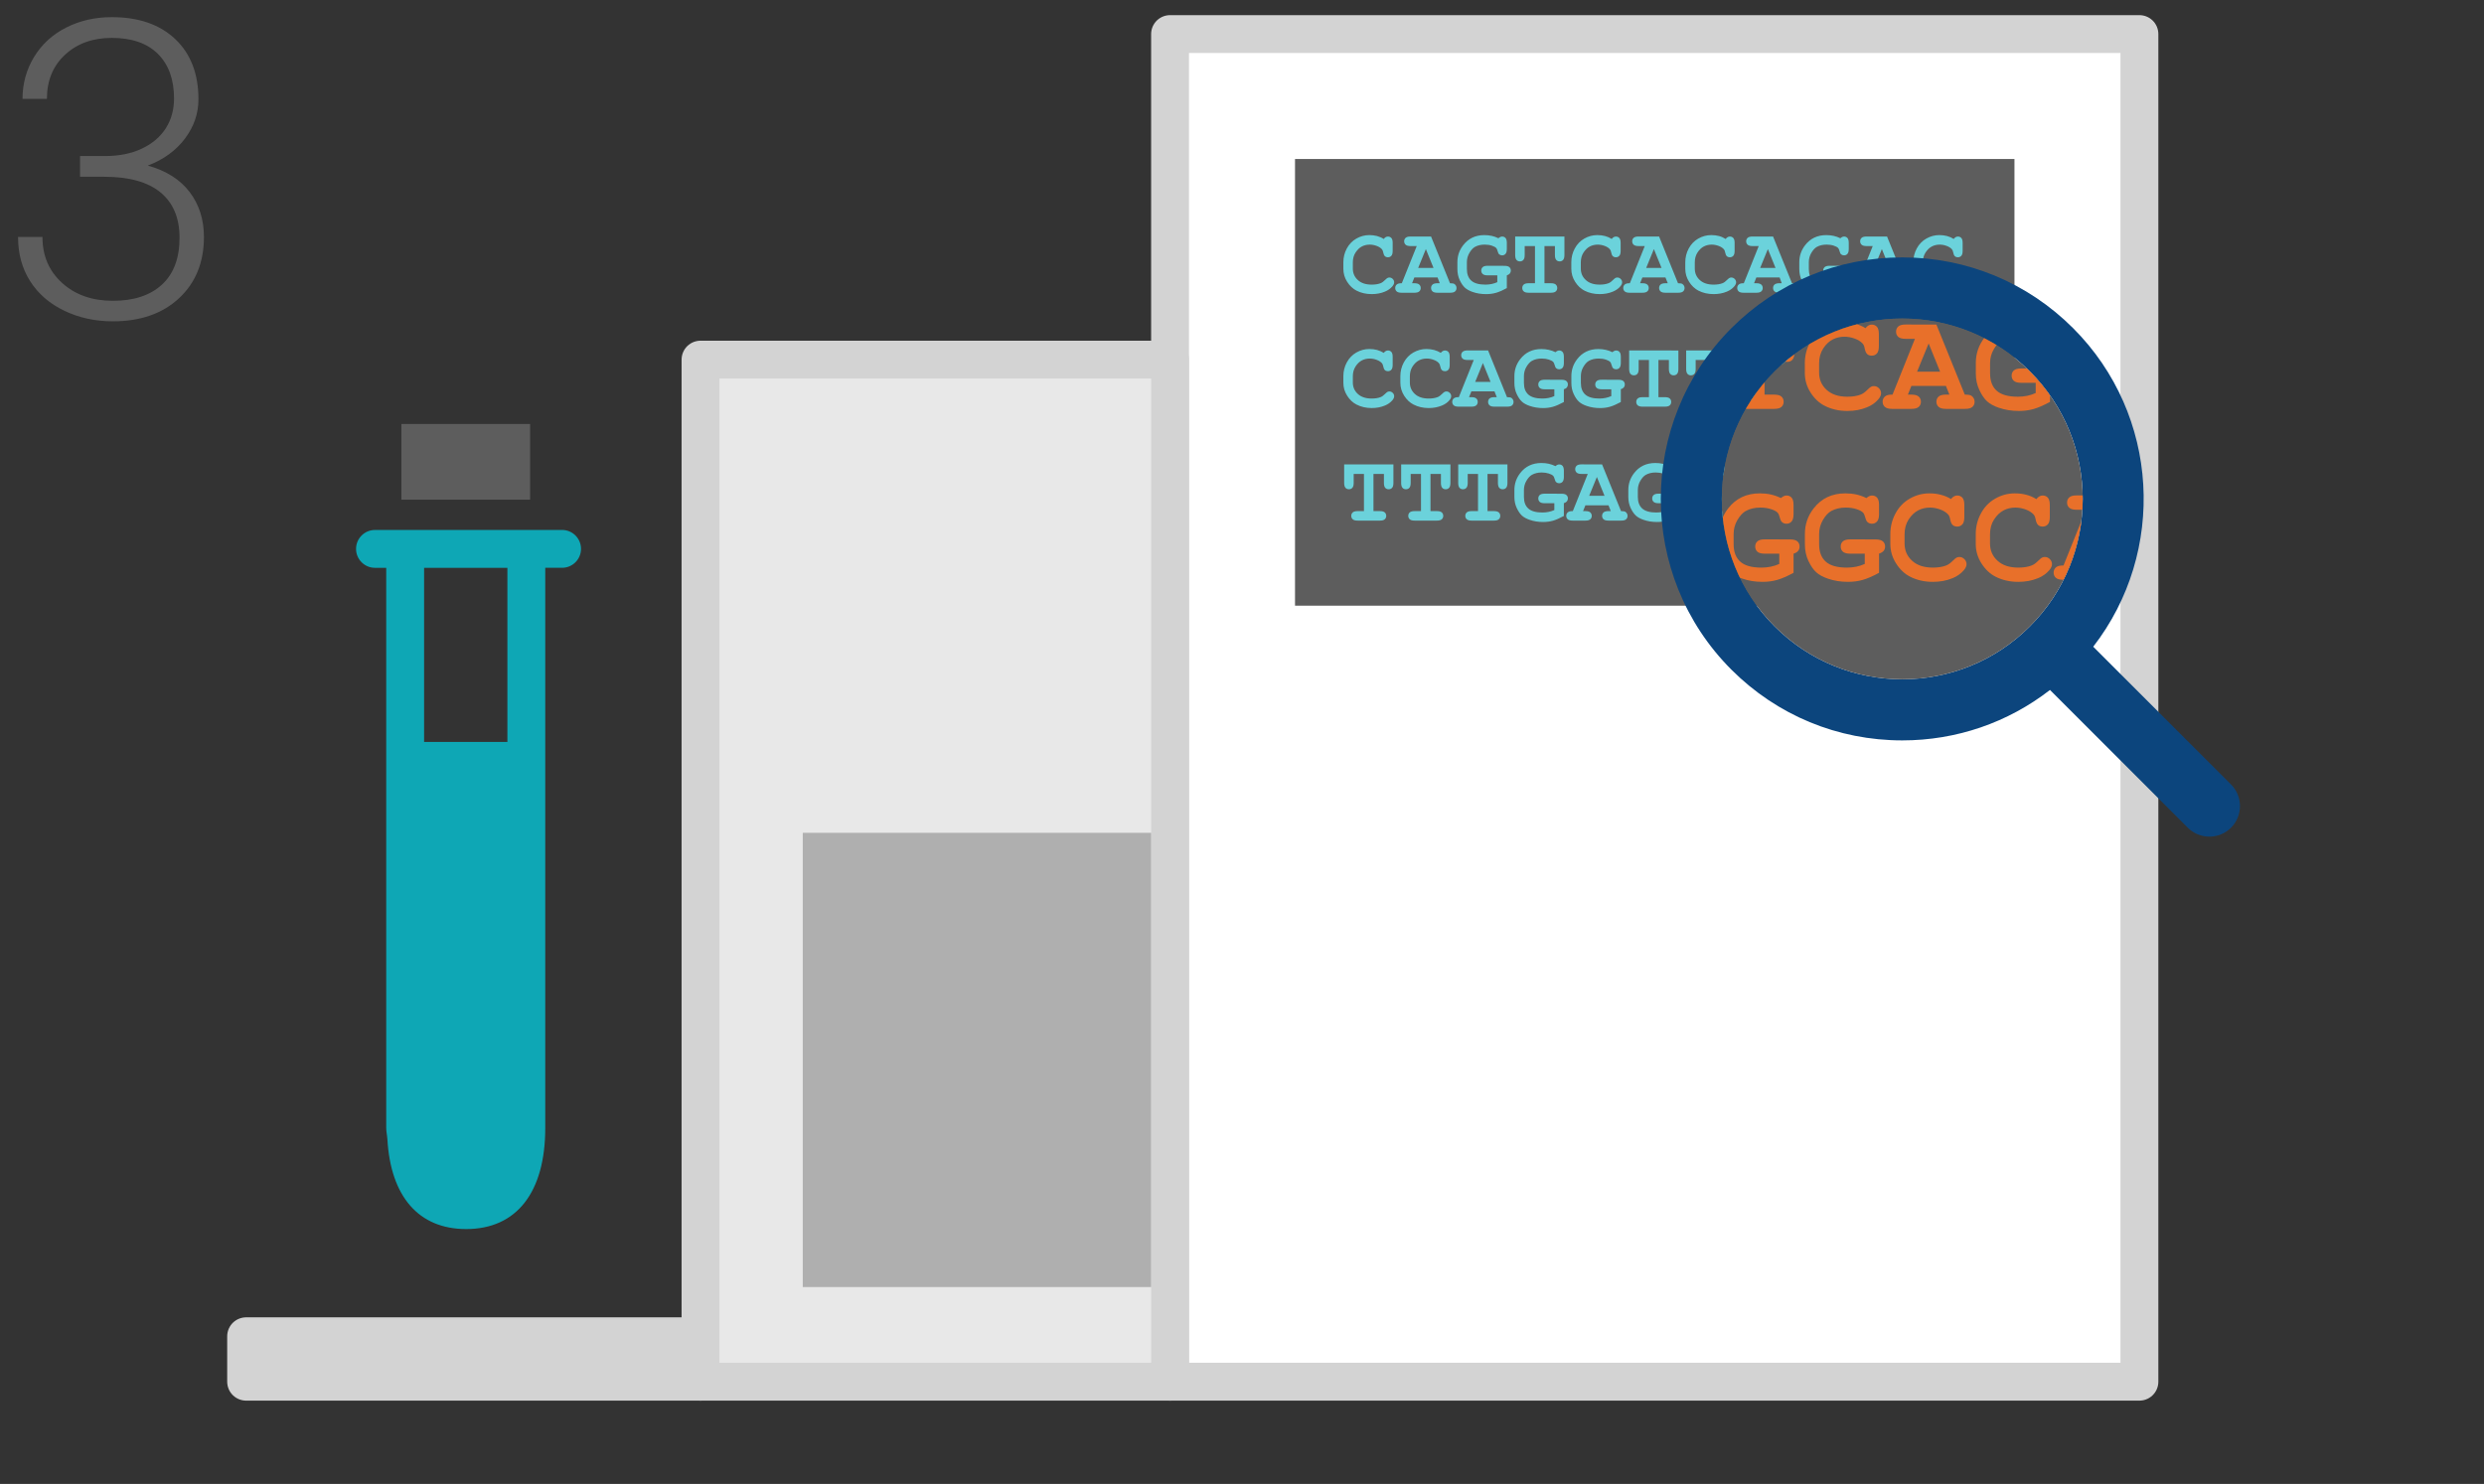 <?xml version="1.0" encoding="UTF-8" standalone="no"?>
<!-- Generator: Adobe Illustrator 16.0.3, SVG Export Plug-In . SVG Version: 6.00 Build 0)  -->
<!DOCTYPE svg  PUBLIC '-//W3C//DTD SVG 1.1//EN'  'http://www.w3.org/Graphics/SVG/1.1/DTD/svg11.dtd'>
<svg id="Capa_1" xmlns="http://www.w3.org/2000/svg" xml:space="preserve" height="196px" viewBox="0 0 328 196" width="328px" version="1.1" y="0px" x="0px" xmlns:xlink="http://www.w3.org/1999/xlink" enable-background="new 0 0 328 196">
		<rect x="0" y="0" width="328" height="196" fill="#333333" stroke="none"/>
		<path d="m74.222 70h-24.707c-1.379 0-2.5 1.121-2.5 2.5s1.121 2.5 2.5 2.5h1.485v73.987c0 0.513 0.125 1.013 0.154 1.498 0.432 7.557 4.131 11.854 10.4 11.854 6.674 0 10.445-4.866 10.445-13.352v-73.99h2.222c1.379 0 2.5-1.121 2.5-2.5s-1.12-2.5-2.499-2.5zm-18.222 5h11v23h-11v-23zm18.524-3.97c-0.1-0.015-0.199-0.03-0.303-0.03 0.104 0 0.206 0.011 0.303 0.03zm-25.009-0.03c-0.104 0-0.203 0.016-0.303 0.03 0.098-0.019 0.199-0.03 0.303-0.03zm21.666 79.43" fill="#0EA7B5"/>
		<rect y="56" x="53" height="10" width="17" fill="#5D5D5D"/>
		<rect stroke-linejoin="round" height="6" width="60" stroke="#D3D3D3" stroke-linecap="round" stroke-miterlimit="10" y="176.5" x="32.5" stroke-width="5" fill="#D3D3D3"/>
		<rect stroke-linejoin="round" height="178" width="128" stroke="#D3D3D3" stroke-linecap="round" stroke-miterlimit="10" y="4.5" x="154.5" stroke-width="5" fill="#fff"/>
		<rect y="18" x="169" height="64" width="100" fill="#5D5D5D"/>
			<path d="m266 21v59h-95v-59h95m5-5h-105v69h105v-69z" fill="#fff"/>
	<g fill="#6BD2DB">
		<path d="m182.72 31.563c0.078-0.108 0.162-0.188 0.254-0.238 0.092-0.055 0.189-0.08 0.297-0.08 0.184 0 0.334 0.063 0.449 0.189 0.119 0.126 0.174 0.341 0.174 0.643v1.064c0 0.305-0.055 0.519-0.174 0.646-0.115 0.13-0.266 0.194-0.449 0.194-0.166 0-0.301-0.049-0.402-0.143-0.104-0.092-0.18-0.268-0.229-0.523-0.029-0.174-0.088-0.306-0.17-0.4-0.17-0.184-0.402-0.332-0.703-0.439-0.301-0.111-0.602-0.166-0.902-0.166-0.375 0-0.721 0.082-1.037 0.244-0.313 0.164-0.59 0.43-0.832 0.797-0.24 0.367-0.361 0.805-0.361 1.309v0.814c0 0.606 0.219 1.111 0.66 1.514 0.438 0.404 1.047 0.607 1.826 0.607 0.467 0 0.861-0.064 1.182-0.19 0.188-0.073 0.389-0.218 0.602-0.437 0.131-0.129 0.232-0.214 0.307-0.253 0.072-0.039 0.156-0.058 0.252-0.058 0.166 0 0.311 0.063 0.439 0.189 0.127 0.125 0.189 0.277 0.189 0.447 0 0.172-0.084 0.354-0.256 0.551-0.25 0.285-0.57 0.512-0.963 0.674-0.525 0.221-1.107 0.33-1.744 0.33-0.744 0-1.414-0.151-2.008-0.457-0.482-0.246-0.895-0.633-1.232-1.162-0.34-0.528-0.506-1.105-0.506-1.729v-0.854c0-0.65 0.15-1.262 0.455-1.826 0.305-0.566 0.727-1.001 1.264-1.309 0.539-0.307 1.111-0.459 1.715-0.459 0.363 0 0.703 0.043 1.018 0.126 0.31 0.085 0.61 0.212 0.88 0.385z"/>
		<path d="m189.81 36.646h-3.051l-0.305 0.766h0.305c0.303 0 0.518 0.059 0.646 0.174s0.193 0.268 0.193 0.457c0 0.182-0.064 0.334-0.193 0.448-0.129 0.118-0.344 0.176-0.646 0.176h-1.689c-0.303 0-0.518-0.058-0.646-0.176-0.129-0.114-0.193-0.268-0.193-0.454 0-0.189 0.068-0.342 0.203-0.461 0.133-0.117 0.357-0.172 0.668-0.164l1.971-4.91h-0.82c-0.303 0-0.518-0.061-0.645-0.176-0.129-0.115-0.195-0.27-0.195-0.457 0-0.186 0.066-0.338 0.195-0.457 0.127-0.114 0.342-0.172 0.645-0.172l2.713 0.006 2.498 6.166c0.293 0 0.488 0.031 0.582 0.099 0.188 0.133 0.281 0.312 0.281 0.532 0 0.182-0.063 0.334-0.189 0.448-0.127 0.118-0.34 0.176-0.643 0.176h-1.689c-0.303 0-0.52-0.058-0.646-0.176-0.129-0.114-0.193-0.268-0.193-0.454s0.064-0.336 0.193-0.451c0.127-0.115 0.344-0.174 0.646-0.174h0.307l-0.29-0.766zm-0.52-1.256l-1.012-2.488-1.014 2.488h2.02z"/>
		<path d="m198.97 36.37v1.684c-0.566 0.305-1.051 0.517-1.449 0.627-0.398 0.113-0.828 0.168-1.289 0.168-0.641 0-1.236-0.094-1.781-0.287-0.43-0.146-0.768-0.333-1.014-0.559-0.246-0.225-0.475-0.555-0.684-0.994-0.207-0.438-0.311-0.929-0.311-1.473v-0.904c0-0.839 0.254-1.586 0.764-2.242 0.686-0.891 1.619-1.336 2.799-1.336 0.344 0 0.668 0.037 0.977 0.104 0.309 0.069 0.602 0.175 0.879 0.312 0.168-0.15 0.33-0.225 0.49-0.225 0.184 0 0.332 0.063 0.447 0.189 0.113 0.126 0.172 0.341 0.172 0.643v0.813c0 0.304-0.059 0.519-0.176 0.646-0.115 0.131-0.266 0.193-0.451 0.193-0.145 0-0.271-0.045-0.377-0.134-0.084-0.062-0.15-0.196-0.207-0.409-0.055-0.208-0.117-0.35-0.188-0.423-0.109-0.119-0.305-0.224-0.582-0.316-0.281-0.093-0.594-0.138-0.941-0.138-0.498 0-0.932 0.102-1.299 0.306-0.26 0.151-0.502 0.415-0.721 0.79-0.221 0.377-0.332 0.783-0.332 1.227v0.904c0 0.675 0.195 1.186 0.584 1.535 0.393 0.35 1.01 0.523 1.859 0.523 0.576 0 1.1-0.107 1.574-0.325v-0.899h-1.279c-0.303 0-0.52-0.059-0.646-0.176-0.129-0.117-0.195-0.269-0.195-0.457 0-0.187 0.066-0.338 0.195-0.455 0.127-0.117 0.344-0.175 0.646-0.175l2.229 0.007c0.303 0 0.518 0.059 0.646 0.172 0.127 0.113 0.191 0.265 0.191 0.451 0 0.148-0.043 0.277-0.131 0.387-0.09 0.111-0.22 0.191-0.4 0.246z"/>
		<path d="m203.94 32.501v4.91h0.846c0.301 0 0.518 0.059 0.646 0.174s0.193 0.268 0.193 0.457c0 0.182-0.064 0.334-0.193 0.448-0.129 0.118-0.346 0.176-0.646 0.176h-2.939c-0.301 0-0.518-0.058-0.645-0.176-0.129-0.114-0.193-0.268-0.193-0.454s0.064-0.336 0.193-0.451c0.127-0.115 0.344-0.174 0.645-0.174h0.84v-4.91h-1.359v1.186c0 0.303-0.059 0.52-0.176 0.646-0.117 0.129-0.268 0.193-0.455 0.193-0.186 0-0.334-0.064-0.451-0.193-0.115-0.127-0.174-0.344-0.174-0.646v-2.447l6.502 0.006v2.441c0 0.303-0.059 0.52-0.174 0.646-0.115 0.129-0.27 0.193-0.455 0.193-0.184 0-0.334-0.064-0.451-0.193-0.115-0.127-0.174-0.344-0.174-0.646v-1.186h-1.38z"/>
		<path d="m212.82 31.563c0.078-0.108 0.164-0.188 0.256-0.238 0.09-0.055 0.189-0.08 0.297-0.08 0.182 0 0.334 0.063 0.449 0.189s0.174 0.341 0.174 0.643v1.064c0 0.305-0.059 0.519-0.174 0.646-0.115 0.13-0.268 0.194-0.449 0.194-0.168 0-0.303-0.049-0.406-0.143-0.102-0.092-0.178-0.268-0.225-0.523-0.029-0.174-0.088-0.306-0.172-0.4-0.168-0.184-0.4-0.332-0.699-0.439-0.301-0.111-0.604-0.166-0.904-0.166-0.375 0-0.721 0.082-1.035 0.244-0.316 0.164-0.592 0.43-0.834 0.797-0.24 0.367-0.361 0.805-0.361 1.309v0.814c0 0.606 0.219 1.111 0.66 1.514 0.436 0.404 1.047 0.607 1.826 0.607 0.467 0 0.857-0.064 1.182-0.19 0.188-0.073 0.389-0.218 0.6-0.437 0.131-0.129 0.232-0.214 0.307-0.253 0.072-0.039 0.156-0.058 0.252-0.058 0.166 0 0.314 0.063 0.439 0.189 0.127 0.125 0.191 0.277 0.191 0.447 0 0.172-0.088 0.354-0.256 0.551-0.252 0.285-0.572 0.512-0.963 0.674-0.525 0.221-1.109 0.33-1.746 0.33-0.742 0-1.412-0.151-2.008-0.457-0.48-0.246-0.893-0.633-1.23-1.162-0.34-0.528-0.508-1.105-0.508-1.729v-0.854c0-0.65 0.15-1.262 0.457-1.826 0.303-0.566 0.725-1.001 1.264-1.309 0.537-0.307 1.107-0.459 1.713-0.459 0.365 0 0.703 0.043 1.021 0.126 0.32 0.085 0.61 0.212 0.88 0.385z"/>
		<path d="m219.92 36.646h-3.049l-0.307 0.766h0.307c0.301 0 0.516 0.059 0.646 0.174 0.127 0.115 0.191 0.268 0.191 0.457 0 0.182-0.064 0.334-0.191 0.448-0.131 0.118-0.346 0.176-0.646 0.176h-1.689c-0.303 0-0.52-0.058-0.646-0.176-0.129-0.114-0.193-0.268-0.193-0.454 0-0.189 0.066-0.342 0.201-0.461 0.135-0.117 0.357-0.172 0.67-0.164l1.969-4.91h-0.82c-0.301 0-0.518-0.061-0.645-0.176-0.129-0.115-0.193-0.27-0.193-0.457 0-0.186 0.064-0.338 0.193-0.457 0.127-0.114 0.344-0.172 0.645-0.172l2.715 0.006 2.496 6.166c0.295 0 0.49 0.031 0.582 0.099 0.188 0.133 0.283 0.312 0.283 0.532 0 0.182-0.064 0.334-0.191 0.448-0.125 0.118-0.34 0.176-0.643 0.176h-1.689c-0.303 0-0.518-0.058-0.646-0.176-0.127-0.114-0.191-0.268-0.191-0.454s0.064-0.336 0.191-0.451c0.129-0.115 0.344-0.174 0.646-0.174h0.307l-0.31-0.766zm-0.52-1.256l-1.012-2.488-1.016 2.488h2.03z"/>
		<path d="m227.87 31.563c0.078-0.108 0.164-0.188 0.254-0.238 0.092-0.055 0.191-0.08 0.299-0.08 0.184 0 0.334 0.063 0.451 0.189 0.115 0.126 0.174 0.341 0.174 0.643v1.064c0 0.305-0.059 0.519-0.174 0.646-0.117 0.13-0.268 0.194-0.451 0.194-0.168 0-0.303-0.049-0.404-0.143-0.104-0.092-0.178-0.268-0.227-0.523-0.029-0.174-0.086-0.306-0.172-0.4-0.168-0.184-0.4-0.332-0.701-0.439-0.301-0.111-0.602-0.166-0.904-0.166-0.373 0-0.719 0.082-1.033 0.244-0.314 0.164-0.592 0.43-0.834 0.797-0.24 0.367-0.359 0.805-0.359 1.309v0.814c0 0.606 0.219 1.111 0.658 1.514 0.438 0.404 1.047 0.607 1.826 0.607 0.467 0 0.859-0.064 1.184-0.19 0.188-0.073 0.387-0.218 0.6-0.437 0.131-0.129 0.234-0.214 0.305-0.253 0.074-0.039 0.158-0.058 0.252-0.058 0.166 0 0.314 0.063 0.441 0.189 0.127 0.125 0.189 0.277 0.189 0.447 0 0.172-0.086 0.354-0.258 0.551-0.248 0.285-0.568 0.512-0.961 0.674-0.527 0.221-1.107 0.33-1.746 0.33-0.742 0-1.41-0.151-2.008-0.457-0.482-0.246-0.891-0.633-1.23-1.162-0.338-0.528-0.508-1.105-0.508-1.729v-0.854c0-0.65 0.15-1.262 0.457-1.826 0.303-0.566 0.725-1.001 1.262-1.309 0.541-0.307 1.111-0.459 1.717-0.459 0.363 0 0.703 0.043 1.02 0.126s0.6 0.212 0.87 0.385z"/>
		<path d="m234.97 36.646h-3.051l-0.307 0.766h0.307c0.303 0 0.518 0.059 0.646 0.174s0.193 0.268 0.193 0.457c0 0.182-0.064 0.334-0.193 0.448-0.129 0.118-0.344 0.176-0.646 0.176h-1.689c-0.303 0-0.52-0.058-0.646-0.176-0.129-0.114-0.191-0.268-0.191-0.454 0-0.189 0.066-0.342 0.201-0.461 0.135-0.117 0.357-0.172 0.666-0.164l1.971-4.91h-0.818c-0.303 0-0.518-0.061-0.646-0.176s-0.193-0.27-0.193-0.457c0-0.186 0.064-0.338 0.193-0.457 0.129-0.114 0.344-0.172 0.646-0.172l2.713 0.006 2.498 6.166c0.293 0 0.486 0.031 0.582 0.099 0.188 0.133 0.281 0.312 0.281 0.532 0 0.182-0.063 0.334-0.189 0.448-0.127 0.118-0.342 0.176-0.645 0.176h-1.689c-0.303 0-0.516-0.058-0.645-0.176-0.129-0.114-0.193-0.268-0.193-0.454s0.064-0.336 0.193-0.451 0.342-0.174 0.645-0.174h0.307l-0.28-0.766zm-0.52-1.256l-1.012-2.488-1.016 2.488h2.03z"/>
		<path d="m244.12 36.37v1.684c-0.568 0.305-1.053 0.517-1.449 0.627-0.398 0.113-0.828 0.168-1.289 0.168-0.641 0-1.236-0.094-1.783-0.287-0.426-0.146-0.766-0.333-1.014-0.559-0.246-0.225-0.475-0.555-0.682-0.994-0.209-0.438-0.313-0.929-0.313-1.473v-0.904c0-0.839 0.256-1.586 0.766-2.242 0.686-0.891 1.619-1.336 2.799-1.336 0.342 0 0.67 0.037 0.977 0.104 0.309 0.069 0.602 0.175 0.881 0.312 0.166-0.15 0.328-0.225 0.488-0.225 0.184 0 0.332 0.063 0.445 0.189s0.174 0.341 0.174 0.643v0.813c0 0.304-0.061 0.519-0.178 0.646-0.115 0.131-0.264 0.193-0.449 0.193-0.146 0-0.273-0.045-0.379-0.134-0.082-0.062-0.15-0.196-0.205-0.409-0.055-0.208-0.119-0.35-0.186-0.423-0.111-0.119-0.307-0.224-0.586-0.316s-0.592-0.138-0.939-0.138c-0.498 0-0.932 0.102-1.299 0.306-0.262 0.151-0.502 0.415-0.723 0.79-0.221 0.377-0.33 0.783-0.33 1.227v0.904c0 0.675 0.193 1.186 0.584 1.535s1.01 0.523 1.857 0.523c0.576 0 1.104-0.107 1.574-0.325v-0.899h-1.277c-0.305 0-0.52-0.059-0.648-0.176-0.127-0.117-0.189-0.269-0.189-0.457 0-0.187 0.063-0.338 0.189-0.455 0.129-0.117 0.344-0.175 0.648-0.175l2.227 0.007c0.303 0 0.518 0.059 0.646 0.172s0.195 0.265 0.195 0.451c0 0.148-0.045 0.277-0.135 0.387-0.09 0.111-0.22 0.191-0.4 0.246z"/>
		<path d="m250.02 36.646h-3.047l-0.307 0.766h0.307c0.301 0 0.516 0.059 0.646 0.174 0.127 0.115 0.189 0.268 0.189 0.457 0 0.182-0.063 0.334-0.189 0.448-0.131 0.118-0.346 0.176-0.646 0.176h-1.689c-0.305 0-0.52-0.058-0.648-0.176-0.129-0.114-0.193-0.268-0.193-0.454 0-0.189 0.066-0.342 0.203-0.461 0.133-0.117 0.355-0.172 0.668-0.164l1.971-4.91h-0.82c-0.301 0-0.518-0.061-0.646-0.176s-0.193-0.27-0.193-0.457c0-0.186 0.064-0.338 0.193-0.457 0.129-0.114 0.346-0.172 0.646-0.172l2.713 0.006 2.498 6.166c0.293 0 0.488 0.031 0.582 0.099 0.188 0.133 0.281 0.312 0.281 0.532 0 0.182-0.063 0.334-0.189 0.448-0.127 0.118-0.342 0.176-0.643 0.176h-1.689c-0.303 0-0.52-0.058-0.646-0.176-0.129-0.114-0.193-0.268-0.193-0.454s0.064-0.336 0.193-0.451c0.127-0.115 0.344-0.174 0.646-0.174h0.305l-0.3-0.766zm-0.52-1.256l-1.01-2.488-1.016 2.488h2.03z"/>
		<path d="m257.98 31.563c0.078-0.108 0.162-0.188 0.256-0.238 0.092-0.055 0.189-0.08 0.297-0.08 0.182 0 0.332 0.063 0.449 0.189 0.115 0.126 0.174 0.341 0.174 0.643v1.064c0 0.305-0.059 0.519-0.174 0.646-0.117 0.13-0.268 0.194-0.449 0.194-0.168 0-0.303-0.049-0.406-0.143-0.102-0.092-0.176-0.268-0.225-0.523-0.029-0.174-0.086-0.306-0.172-0.4-0.168-0.184-0.402-0.332-0.701-0.439-0.301-0.111-0.602-0.166-0.902-0.166-0.377 0-0.723 0.082-1.037 0.244-0.313 0.164-0.592 0.43-0.832 0.797s-0.361 0.805-0.361 1.309v0.814c0 0.606 0.221 1.111 0.658 1.514 0.439 0.404 1.049 0.607 1.828 0.607 0.465 0 0.859-0.064 1.184-0.19 0.186-0.073 0.387-0.218 0.598-0.437 0.131-0.129 0.234-0.214 0.307-0.253 0.074-0.039 0.158-0.058 0.25-0.058 0.168 0 0.316 0.063 0.441 0.189 0.129 0.125 0.189 0.277 0.189 0.447 0 0.172-0.086 0.354-0.256 0.551-0.25 0.285-0.57 0.512-0.961 0.674-0.527 0.221-1.109 0.33-1.748 0.33-0.742 0-1.41-0.151-2.006-0.457-0.482-0.246-0.893-0.633-1.23-1.162-0.342-0.528-0.51-1.105-0.51-1.729v-0.854c0-0.65 0.152-1.262 0.455-1.826 0.307-0.566 0.727-1.001 1.266-1.309 0.537-0.307 1.111-0.459 1.715-0.459 0.363 0 0.703 0.043 1.02 0.126s0.6 0.212 0.88 0.385z"/>
		<path d="m182.72 46.61c0.078-0.104 0.162-0.185 0.254-0.238s0.189-0.08 0.297-0.08c0.184 0 0.334 0.064 0.449 0.191 0.119 0.127 0.174 0.34 0.174 0.643v1.064c0 0.305-0.055 0.517-0.174 0.646-0.115 0.129-0.266 0.192-0.449 0.192-0.166 0-0.301-0.046-0.402-0.141-0.104-0.093-0.18-0.271-0.229-0.528-0.029-0.17-0.088-0.301-0.17-0.395-0.17-0.186-0.402-0.332-0.703-0.441-0.301-0.11-0.602-0.165-0.902-0.165-0.375 0-0.721 0.083-1.037 0.244-0.313 0.163-0.59 0.427-0.832 0.796-0.24 0.369-0.361 0.806-0.361 1.311v0.814c0 0.604 0.219 1.107 0.66 1.512 0.438 0.406 1.047 0.607 1.826 0.607 0.467 0 0.861-0.063 1.182-0.19 0.188-0.073 0.389-0.218 0.602-0.435 0.131-0.13 0.232-0.215 0.307-0.253 0.072-0.04 0.156-0.059 0.252-0.059 0.166 0 0.311 0.063 0.439 0.188 0.127 0.127 0.189 0.277 0.189 0.449 0 0.17-0.084 0.353-0.256 0.55-0.25 0.285-0.57 0.511-0.963 0.673-0.525 0.221-1.107 0.332-1.744 0.332-0.744 0-1.414-0.154-2.008-0.461-0.482-0.244-0.895-0.631-1.232-1.158-0.34-0.53-0.506-1.105-0.506-1.732v-0.85c0-0.654 0.15-1.263 0.455-1.828 0.305-0.564 0.727-1.001 1.264-1.309 0.539-0.305 1.111-0.459 1.715-0.459 0.363 0 0.703 0.043 1.018 0.126 0.31 0.087 0.61 0.214 0.88 0.384z"/>
		<path d="m190.25 46.61c0.076-0.104 0.16-0.185 0.252-0.238s0.191-0.08 0.297-0.08c0.184 0 0.334 0.064 0.451 0.191 0.115 0.127 0.174 0.34 0.174 0.643v1.064c0 0.305-0.059 0.517-0.174 0.646-0.117 0.129-0.268 0.192-0.451 0.192-0.166 0-0.301-0.046-0.402-0.141-0.104-0.093-0.18-0.271-0.229-0.528-0.027-0.17-0.086-0.301-0.17-0.395-0.168-0.186-0.402-0.332-0.701-0.441-0.301-0.11-0.602-0.165-0.904-0.165-0.375 0-0.721 0.083-1.035 0.244-0.314 0.163-0.59 0.427-0.834 0.796-0.238 0.369-0.359 0.806-0.359 1.311v0.814c0 0.604 0.219 1.107 0.658 1.512 0.438 0.406 1.049 0.607 1.828 0.607 0.467 0 0.859-0.063 1.182-0.19 0.188-0.073 0.387-0.218 0.6-0.435 0.131-0.13 0.232-0.215 0.307-0.253 0.072-0.04 0.156-0.059 0.252-0.059 0.166 0 0.314 0.063 0.441 0.188 0.127 0.127 0.189 0.277 0.189 0.449 0 0.17-0.086 0.353-0.258 0.55-0.248 0.285-0.57 0.511-0.961 0.673-0.527 0.221-1.109 0.332-1.746 0.332-0.744 0-1.414-0.154-2.008-0.461-0.482-0.244-0.895-0.631-1.232-1.158-0.338-0.53-0.508-1.105-0.508-1.732v-0.85c0-0.654 0.152-1.263 0.457-1.828 0.305-0.564 0.727-1.001 1.264-1.309 0.539-0.305 1.111-0.459 1.715-0.459 0.363 0 0.705 0.043 1.02 0.126 0.32 0.087 0.61 0.214 0.89 0.384z"/>
		<path d="m197.34 51.694h-3.051l-0.307 0.766h0.307c0.303 0 0.52 0.057 0.646 0.175 0.129 0.114 0.191 0.268 0.191 0.454 0 0.184-0.063 0.334-0.191 0.451-0.127 0.118-0.344 0.176-0.646 0.176h-1.689c-0.303 0-0.518-0.058-0.645-0.176-0.131-0.117-0.195-0.268-0.195-0.455 0-0.188 0.068-0.341 0.203-0.461 0.135-0.117 0.357-0.173 0.668-0.164l1.971-4.912h-0.82c-0.303 0-0.518-0.059-0.646-0.174-0.127-0.116-0.193-0.269-0.193-0.456 0-0.188 0.066-0.339 0.193-0.456 0.129-0.116 0.344-0.176 0.646-0.176l2.713 0.006 2.498 6.168c0.293 0 0.488 0.032 0.582 0.098 0.188 0.135 0.281 0.313 0.281 0.531 0 0.184-0.063 0.334-0.189 0.451-0.127 0.118-0.342 0.176-0.645 0.176h-1.689c-0.301 0-0.516-0.058-0.646-0.176-0.127-0.117-0.191-0.268-0.191-0.455 0-0.184 0.064-0.336 0.191-0.45 0.131-0.118 0.346-0.175 0.646-0.175h0.307l-0.3-0.766zm-0.52-1.256l-1.01-2.484-1.018 2.484h2.03z"/>
		<path d="m206.5 51.419v1.683c-0.57 0.308-1.053 0.516-1.449 0.628-0.4 0.113-0.828 0.17-1.291 0.17-0.641 0-1.234-0.098-1.781-0.287-0.428-0.147-0.768-0.334-1.014-0.559s-0.475-0.557-0.682-0.996c-0.209-0.438-0.314-0.929-0.314-1.473v-0.904c0-0.838 0.258-1.586 0.768-2.243 0.686-0.89 1.619-1.335 2.797-1.335 0.344 0 0.67 0.035 0.979 0.105 0.309 0.068 0.6 0.172 0.879 0.312 0.166-0.151 0.33-0.228 0.488-0.228 0.186 0 0.334 0.064 0.447 0.191 0.115 0.127 0.174 0.34 0.174 0.643v0.814c0 0.303-0.061 0.518-0.176 0.646-0.117 0.129-0.268 0.191-0.451 0.191-0.148 0-0.273-0.043-0.379-0.133-0.082-0.063-0.15-0.197-0.205-0.408-0.057-0.21-0.119-0.353-0.189-0.426-0.107-0.117-0.303-0.225-0.582-0.314-0.281-0.091-0.594-0.138-0.941-0.138-0.498 0-0.932 0.103-1.297 0.306-0.262 0.152-0.502 0.414-0.723 0.79-0.221 0.374-0.33 0.784-0.33 1.226v0.904c0 0.674 0.193 1.186 0.584 1.535 0.389 0.348 1.01 0.523 1.857 0.523 0.576 0 1.102-0.107 1.574-0.325v-0.899h-1.279c-0.303 0-0.518-0.059-0.646-0.176-0.129-0.114-0.193-0.268-0.193-0.455s0.064-0.34 0.193-0.455c0.129-0.119 0.344-0.176 0.646-0.176l2.229 0.006c0.301 0 0.518 0.059 0.645 0.172 0.131 0.113 0.195 0.266 0.195 0.453 0 0.148-0.045 0.275-0.133 0.387s-0.24 0.192-0.41 0.245z"/>
		<path d="m214.02 51.419v1.683c-0.568 0.308-1.051 0.516-1.449 0.628-0.396 0.113-0.826 0.17-1.289 0.17-0.641 0-1.234-0.098-1.781-0.287-0.43-0.147-0.766-0.334-1.014-0.559-0.246-0.225-0.475-0.557-0.682-0.996-0.209-0.438-0.313-0.929-0.313-1.473v-0.904c0-0.838 0.254-1.586 0.766-2.243 0.686-0.89 1.617-1.335 2.797-1.335 0.344 0 0.67 0.035 0.979 0.105 0.307 0.068 0.6 0.172 0.877 0.312 0.168-0.151 0.33-0.228 0.49-0.228 0.184 0 0.332 0.064 0.447 0.191 0.113 0.127 0.172 0.34 0.172 0.643v0.814c0 0.303-0.059 0.518-0.176 0.646s-0.266 0.191-0.449 0.191c-0.146 0-0.275-0.043-0.379-0.133-0.082-0.063-0.152-0.197-0.207-0.408-0.053-0.21-0.117-0.353-0.186-0.426-0.111-0.117-0.305-0.225-0.584-0.314-0.279-0.091-0.594-0.138-0.941-0.138-0.498 0-0.93 0.103-1.297 0.306-0.262 0.152-0.504 0.414-0.723 0.79-0.221 0.374-0.332 0.784-0.332 1.226v0.904c0 0.674 0.197 1.186 0.586 1.535 0.389 0.348 1.01 0.523 1.857 0.523 0.576 0 1.1-0.107 1.574-0.325v-0.899h-1.279c-0.301 0-0.518-0.059-0.646-0.176-0.129-0.114-0.193-0.268-0.193-0.455s0.064-0.34 0.193-0.455c0.129-0.119 0.346-0.176 0.646-0.176l2.227 0.006c0.303 0 0.52 0.059 0.648 0.172s0.191 0.266 0.191 0.453c0 0.148-0.043 0.275-0.131 0.387-0.11 0.112-0.24 0.192-0.42 0.245z"/>
		<path d="m218.99 47.548v4.912h0.846c0.303 0 0.518 0.057 0.648 0.175 0.127 0.114 0.189 0.268 0.189 0.454 0 0.184-0.063 0.334-0.189 0.451-0.131 0.118-0.346 0.176-0.648 0.176h-2.939c-0.301 0-0.518-0.058-0.645-0.176-0.129-0.117-0.193-0.268-0.193-0.455 0-0.184 0.064-0.336 0.193-0.45 0.127-0.118 0.344-0.175 0.645-0.175h0.838v-4.912h-1.357v1.188c0 0.302-0.059 0.517-0.174 0.647-0.115 0.129-0.27 0.191-0.457 0.191-0.184 0-0.334-0.063-0.451-0.191-0.115-0.131-0.174-0.346-0.174-0.647v-2.45l6.502 0.006v2.444c0 0.302-0.057 0.517-0.172 0.647-0.117 0.129-0.27 0.191-0.455 0.191s-0.336-0.063-0.453-0.191c-0.115-0.131-0.174-0.346-0.174-0.647v-1.188h-1.39z"/>
		<path d="m226.52 47.548v4.912h0.846c0.301 0 0.516 0.057 0.645 0.175 0.131 0.114 0.191 0.268 0.191 0.454 0 0.184-0.061 0.334-0.191 0.451-0.129 0.118-0.344 0.176-0.645 0.176h-2.941c-0.303 0-0.518-0.058-0.645-0.176-0.131-0.117-0.195-0.268-0.195-0.455 0-0.184 0.064-0.336 0.195-0.45 0.127-0.118 0.342-0.175 0.645-0.175h0.84v-4.912h-1.361v1.188c0 0.302-0.055 0.517-0.172 0.647-0.117 0.129-0.271 0.191-0.457 0.191-0.184 0-0.334-0.063-0.451-0.191-0.115-0.131-0.172-0.346-0.172-0.647v-2.45l6.502 0.006v2.444c0 0.302-0.059 0.517-0.176 0.647-0.115 0.129-0.268 0.191-0.455 0.191-0.186 0-0.334-0.063-0.449-0.191-0.117-0.131-0.176-0.346-0.176-0.647v-1.188h-1.39z"/>
		<path d="m235.4 46.61c0.078-0.104 0.164-0.185 0.254-0.238 0.092-0.053 0.191-0.08 0.299-0.08 0.182 0 0.332 0.064 0.449 0.191s0.174 0.34 0.174 0.643v1.064c0 0.305-0.057 0.517-0.174 0.646s-0.268 0.192-0.449 0.192c-0.17 0-0.305-0.046-0.406-0.141-0.102-0.093-0.176-0.271-0.227-0.528-0.027-0.17-0.084-0.301-0.172-0.395-0.166-0.186-0.4-0.332-0.701-0.441-0.301-0.11-0.602-0.165-0.902-0.165-0.375 0-0.719 0.083-1.033 0.244-0.316 0.163-0.596 0.427-0.836 0.796s-0.359 0.806-0.359 1.311v0.814c0 0.604 0.219 1.107 0.658 1.512 0.439 0.406 1.047 0.607 1.828 0.607 0.465 0 0.857-0.063 1.18-0.19 0.189-0.073 0.389-0.218 0.602-0.435 0.131-0.13 0.232-0.215 0.307-0.253 0.074-0.04 0.156-0.059 0.25-0.059 0.168 0 0.314 0.063 0.441 0.188 0.127 0.127 0.189 0.277 0.189 0.449 0 0.17-0.086 0.353-0.258 0.55-0.248 0.285-0.568 0.511-0.961 0.673-0.527 0.221-1.107 0.332-1.744 0.332-0.744 0-1.412-0.154-2.01-0.461-0.479-0.244-0.891-0.631-1.23-1.158-0.338-0.53-0.508-1.105-0.508-1.732v-0.85c0-0.654 0.152-1.263 0.455-1.828 0.305-0.564 0.727-1.001 1.266-1.309 0.539-0.305 1.111-0.459 1.715-0.459 0.361 0 0.703 0.043 1.02 0.126 0.31 0.087 0.61 0.214 0.88 0.384z"/>
		<path d="m242.49 51.694h-3.049l-0.307 0.766h0.307c0.303 0 0.516 0.057 0.646 0.175 0.129 0.114 0.193 0.268 0.193 0.454 0 0.184-0.064 0.334-0.193 0.451-0.131 0.118-0.344 0.176-0.646 0.176h-1.689c-0.303 0-0.52-0.058-0.646-0.176-0.127-0.117-0.193-0.268-0.193-0.455 0-0.188 0.066-0.341 0.201-0.461 0.135-0.117 0.357-0.173 0.668-0.164l1.973-4.912h-0.82c-0.303 0-0.518-0.059-0.646-0.174-0.129-0.116-0.193-0.269-0.193-0.456 0-0.188 0.064-0.339 0.193-0.456 0.129-0.116 0.344-0.176 0.646-0.176l2.713 0.006 2.498 6.168c0.293 0 0.488 0.032 0.58 0.098 0.189 0.135 0.283 0.313 0.283 0.531 0 0.184-0.063 0.334-0.189 0.451-0.127 0.118-0.34 0.176-0.645 0.176h-1.688c-0.305 0-0.518-0.058-0.646-0.176-0.129-0.117-0.193-0.268-0.193-0.455 0-0.184 0.064-0.336 0.193-0.45 0.129-0.118 0.342-0.175 0.646-0.175h0.305l-0.29-0.766zm-0.52-1.256l-1.01-2.484-1.018 2.484h2.03z"/>
		<path d="m251.65 51.419v1.683c-0.568 0.308-1.051 0.516-1.449 0.628-0.398 0.113-0.828 0.17-1.289 0.17-0.639 0-1.234-0.098-1.783-0.287-0.428-0.147-0.764-0.334-1.014-0.559-0.246-0.225-0.473-0.557-0.68-0.996-0.209-0.438-0.314-0.929-0.314-1.473v-0.904c0-0.838 0.256-1.586 0.766-2.243 0.686-0.89 1.619-1.335 2.799-1.335 0.344 0 0.668 0.035 0.977 0.105 0.309 0.068 0.602 0.172 0.879 0.312 0.168-0.151 0.332-0.228 0.492-0.228 0.182 0 0.33 0.064 0.443 0.191 0.115 0.127 0.174 0.34 0.174 0.643v0.814c0 0.303-0.061 0.518-0.176 0.646s-0.266 0.191-0.449 0.191c-0.148 0-0.275-0.043-0.381-0.133-0.082-0.063-0.15-0.197-0.203-0.408-0.059-0.21-0.119-0.353-0.188-0.426-0.109-0.117-0.305-0.225-0.586-0.314-0.279-0.091-0.592-0.138-0.939-0.138-0.498 0-0.93 0.103-1.299 0.306-0.262 0.152-0.5 0.414-0.721 0.79-0.223 0.374-0.332 0.784-0.332 1.226v0.904c0 0.674 0.193 1.186 0.584 1.535 0.391 0.348 1.012 0.523 1.859 0.523 0.574 0 1.1-0.107 1.574-0.325v-0.899h-1.279c-0.303 0-0.52-0.059-0.648-0.176-0.127-0.114-0.191-0.268-0.191-0.455s0.064-0.34 0.191-0.455c0.129-0.119 0.346-0.176 0.648-0.176l2.229 0.006c0.303 0 0.518 0.059 0.645 0.172 0.129 0.113 0.195 0.266 0.195 0.453 0 0.148-0.045 0.275-0.133 0.387s-0.23 0.192-0.4 0.245z"/>
		<path d="m257.98 46.61c0.078-0.104 0.162-0.185 0.256-0.238 0.092-0.053 0.189-0.08 0.297-0.08 0.182 0 0.332 0.064 0.449 0.191 0.115 0.127 0.174 0.34 0.174 0.643v1.064c0 0.305-0.059 0.517-0.174 0.646-0.117 0.129-0.268 0.192-0.449 0.192-0.168 0-0.303-0.046-0.406-0.141-0.102-0.093-0.176-0.271-0.225-0.528-0.029-0.17-0.086-0.301-0.172-0.395-0.168-0.186-0.402-0.332-0.701-0.441-0.301-0.11-0.602-0.165-0.902-0.165-0.377 0-0.723 0.083-1.037 0.244-0.313 0.163-0.592 0.427-0.832 0.796s-0.361 0.806-0.361 1.311v0.814c0 0.604 0.221 1.107 0.658 1.512 0.439 0.406 1.049 0.607 1.828 0.607 0.465 0 0.859-0.063 1.184-0.19 0.186-0.073 0.387-0.218 0.598-0.435 0.131-0.13 0.234-0.215 0.307-0.253 0.074-0.04 0.158-0.059 0.25-0.059 0.168 0 0.316 0.063 0.441 0.188 0.129 0.127 0.189 0.277 0.189 0.449 0 0.17-0.086 0.353-0.256 0.55-0.25 0.285-0.57 0.511-0.961 0.673-0.527 0.221-1.109 0.332-1.748 0.332-0.742 0-1.41-0.154-2.006-0.461-0.482-0.244-0.893-0.631-1.23-1.158-0.342-0.53-0.51-1.105-0.51-1.732v-0.85c0-0.654 0.152-1.263 0.455-1.828 0.307-0.564 0.727-1.001 1.266-1.309 0.537-0.305 1.111-0.459 1.715-0.459 0.363 0 0.703 0.043 1.02 0.126 0.31 0.087 0.6 0.214 0.88 0.384z"/>
		<path d="m181.36 62.599v4.909h0.846c0.301 0 0.516 0.058 0.645 0.174 0.129 0.118 0.193 0.27 0.193 0.458 0 0.182-0.064 0.333-0.193 0.449-0.129 0.117-0.344 0.174-0.645 0.174h-2.939c-0.303 0-0.518-0.057-0.646-0.174-0.129-0.116-0.193-0.27-0.193-0.455 0-0.184 0.064-0.334 0.193-0.452 0.129-0.116 0.344-0.174 0.646-0.174h0.838v-4.909h-1.357v1.188c0 0.301-0.061 0.517-0.176 0.646-0.117 0.127-0.27 0.191-0.455 0.191s-0.334-0.064-0.451-0.191c-0.117-0.13-0.176-0.346-0.176-0.646v-2.451l6.504 0.008v2.443c0 0.301-0.057 0.517-0.174 0.646-0.115 0.127-0.27 0.191-0.457 0.191-0.184 0-0.334-0.064-0.451-0.191-0.115-0.13-0.172-0.346-0.172-0.646v-1.188h-1.38z"/>
		<path d="m188.89 62.599v4.909h0.844c0.301 0 0.516 0.058 0.645 0.174 0.129 0.118 0.193 0.27 0.193 0.458 0 0.182-0.064 0.333-0.193 0.449-0.129 0.117-0.344 0.174-0.645 0.174h-2.941c-0.301 0-0.516-0.057-0.645-0.174-0.127-0.116-0.193-0.27-0.193-0.455 0-0.184 0.066-0.334 0.193-0.452 0.129-0.116 0.344-0.174 0.645-0.174h0.842v-4.909h-1.361v1.188c0 0.301-0.059 0.517-0.174 0.646-0.115 0.127-0.268 0.191-0.457 0.191-0.182 0-0.332-0.064-0.449-0.191-0.115-0.13-0.176-0.346-0.176-0.646v-2.451l6.504 0.008v2.443c0 0.301-0.059 0.517-0.174 0.646-0.115 0.127-0.27 0.191-0.457 0.191-0.182 0-0.334-0.064-0.449-0.191-0.117-0.13-0.174-0.346-0.174-0.646v-1.188h-1.38z"/>
		<path d="m196.42 62.599v4.909h0.844c0.303 0 0.518 0.058 0.645 0.174 0.131 0.118 0.193 0.27 0.193 0.458 0 0.182-0.063 0.333-0.193 0.449-0.127 0.117-0.342 0.174-0.645 0.174h-2.939c-0.303 0-0.52-0.057-0.646-0.174-0.129-0.116-0.193-0.27-0.193-0.455 0-0.184 0.064-0.334 0.193-0.452 0.127-0.116 0.344-0.174 0.646-0.174h0.84v-4.909h-1.36v1.188c0 0.301-0.059 0.517-0.176 0.646-0.117 0.127-0.268 0.191-0.457 0.191-0.184 0-0.334-0.064-0.449-0.191-0.115-0.13-0.174-0.346-0.174-0.646v-2.451l6.502 0.008v2.443c0 0.301-0.059 0.517-0.174 0.646-0.115 0.127-0.27 0.191-0.455 0.191s-0.334-0.064-0.451-0.191c-0.115-0.13-0.176-0.346-0.176-0.646v-1.188h-1.37z"/>
		<path d="m206.5 66.466v1.685c-0.57 0.307-1.053 0.517-1.449 0.628-0.4 0.113-0.828 0.168-1.291 0.168-0.641 0-1.234-0.094-1.781-0.287-0.428-0.146-0.768-0.333-1.014-0.557-0.246-0.227-0.475-0.557-0.682-0.996-0.209-0.438-0.314-0.929-0.314-1.471v-0.909c0-0.835 0.258-1.58 0.768-2.24 0.686-0.89 1.619-1.333 2.797-1.333 0.344 0 0.67 0.034 0.979 0.102 0.309 0.072 0.6 0.176 0.879 0.313 0.166-0.151 0.33-0.226 0.488-0.226 0.186 0 0.334 0.063 0.447 0.188 0.115 0.129 0.174 0.342 0.174 0.645v0.813c0 0.302-0.061 0.517-0.176 0.646-0.117 0.131-0.268 0.193-0.451 0.193-0.148 0-0.273-0.043-0.379-0.135-0.082-0.061-0.15-0.197-0.205-0.408-0.057-0.209-0.119-0.35-0.189-0.424-0.107-0.119-0.303-0.225-0.582-0.314-0.281-0.092-0.594-0.14-0.941-0.14-0.498 0-0.932 0.104-1.297 0.308-0.262 0.15-0.502 0.412-0.723 0.789s-0.33 0.787-0.33 1.224v0.909c0 0.672 0.193 1.185 0.584 1.533 0.389 0.35 1.01 0.523 1.857 0.523 0.576 0 1.102-0.109 1.574-0.324v-0.902h-1.279c-0.303 0-0.518-0.059-0.646-0.174-0.129-0.116-0.193-0.268-0.193-0.455 0-0.188 0.064-0.341 0.193-0.457 0.129-0.117 0.344-0.175 0.646-0.175l2.229 0.006c0.301 0 0.518 0.058 0.645 0.173 0.131 0.114 0.195 0.265 0.195 0.453 0 0.146-0.045 0.276-0.133 0.385-0.1 0.11-0.24 0.19-0.41 0.243z"/>
		<path d="m212.39 66.743h-3.047l-0.309 0.765h0.309c0.301 0 0.516 0.058 0.645 0.174 0.129 0.118 0.193 0.27 0.193 0.458 0 0.182-0.064 0.333-0.193 0.449-0.129 0.117-0.344 0.174-0.645 0.174h-1.691c-0.301 0-0.518-0.057-0.646-0.174-0.127-0.116-0.191-0.27-0.191-0.455 0-0.189 0.068-0.342 0.201-0.461 0.135-0.118 0.357-0.174 0.668-0.165l1.971-4.909h-0.82c-0.301 0-0.518-0.061-0.646-0.178-0.127-0.113-0.191-0.267-0.191-0.455s0.064-0.338 0.191-0.455c0.129-0.117 0.346-0.176 0.646-0.176l2.713 0.008 2.5 6.165c0.293 0 0.488 0.033 0.58 0.098 0.188 0.135 0.283 0.313 0.283 0.534 0 0.182-0.066 0.333-0.191 0.449-0.127 0.117-0.34 0.174-0.641 0.174h-1.691c-0.303 0-0.518-0.057-0.646-0.174-0.129-0.116-0.193-0.27-0.193-0.455 0-0.184 0.064-0.334 0.193-0.452 0.129-0.116 0.344-0.174 0.646-0.174h0.307l-0.3-0.765zm-0.52-1.255l-1.01-2.487-1.016 2.487h2.03z"/>
		<path d="m221.54 66.466v1.685c-0.566 0.307-1.049 0.517-1.449 0.628-0.396 0.113-0.826 0.168-1.287 0.168-0.643 0-1.234-0.094-1.783-0.287-0.428-0.146-0.766-0.333-1.014-0.557-0.246-0.227-0.475-0.557-0.682-0.996-0.209-0.438-0.313-0.929-0.313-1.471v-0.909c0-0.835 0.254-1.58 0.766-2.24 0.686-0.89 1.619-1.333 2.797-1.333 0.344 0 0.67 0.034 0.979 0.102 0.307 0.072 0.6 0.176 0.879 0.313 0.166-0.151 0.33-0.226 0.49-0.226 0.182 0 0.332 0.063 0.445 0.188 0.113 0.129 0.172 0.342 0.172 0.645v0.813c0 0.302-0.059 0.517-0.176 0.646-0.115 0.131-0.264 0.193-0.449 0.193-0.145 0-0.273-0.043-0.381-0.135-0.08-0.061-0.148-0.197-0.203-0.408-0.055-0.209-0.117-0.35-0.188-0.424-0.109-0.119-0.305-0.225-0.586-0.314-0.277-0.092-0.592-0.14-0.939-0.14-0.496 0-0.93 0.104-1.297 0.308-0.262 0.15-0.502 0.412-0.723 0.789s-0.33 0.787-0.33 1.224v0.909c0 0.672 0.195 1.185 0.584 1.533 0.389 0.35 1.01 0.523 1.859 0.523 0.574 0 1.098-0.109 1.572-0.324v-0.902h-1.279c-0.301 0-0.518-0.059-0.646-0.174-0.129-0.116-0.193-0.268-0.193-0.455 0-0.188 0.064-0.341 0.193-0.457 0.129-0.117 0.346-0.175 0.646-0.175l2.229 0.006c0.303 0 0.52 0.058 0.646 0.173 0.127 0.114 0.193 0.265 0.193 0.453 0 0.146-0.045 0.276-0.133 0.385-0.08 0.11-0.22 0.19-0.4 0.243z"/>
		<path d="m229.07 66.466v1.685c-0.566 0.307-1.051 0.517-1.447 0.628-0.398 0.113-0.828 0.168-1.289 0.168-0.643 0-1.236-0.094-1.783-0.287-0.43-0.146-0.766-0.333-1.012-0.557-0.25-0.227-0.477-0.557-0.686-0.996-0.205-0.438-0.311-0.929-0.311-1.471v-0.909c0-0.835 0.256-1.58 0.766-2.24 0.686-0.89 1.617-1.333 2.799-1.333 0.342 0 0.668 0.034 0.975 0.102 0.309 0.072 0.602 0.176 0.879 0.313 0.168-0.151 0.334-0.226 0.49-0.226 0.184 0 0.332 0.063 0.449 0.188 0.113 0.129 0.17 0.342 0.17 0.645v0.813c0 0.302-0.057 0.517-0.174 0.646-0.117 0.131-0.268 0.193-0.453 0.193-0.145 0-0.27-0.043-0.377-0.135-0.082-0.061-0.148-0.197-0.205-0.408-0.055-0.209-0.117-0.35-0.188-0.424-0.109-0.119-0.305-0.225-0.584-0.314-0.279-0.092-0.594-0.14-0.943-0.14-0.494 0-0.928 0.104-1.295 0.308-0.26 0.15-0.502 0.412-0.723 0.789s-0.332 0.787-0.332 1.224v0.909c0 0.672 0.197 1.185 0.586 1.533 0.391 0.35 1.008 0.523 1.859 0.523 0.576 0 1.1-0.109 1.572-0.324v-0.902h-1.279c-0.303 0-0.518-0.059-0.645-0.174-0.129-0.116-0.193-0.268-0.193-0.455 0-0.188 0.064-0.341 0.193-0.457 0.127-0.117 0.342-0.175 0.645-0.175l2.229 0.006c0.303 0 0.518 0.058 0.645 0.173 0.131 0.114 0.193 0.265 0.193 0.453 0 0.146-0.041 0.276-0.129 0.385-0.1 0.11-0.23 0.19-0.41 0.243z"/>
		<path d="m236.6 66.466v1.685c-0.566 0.307-1.049 0.517-1.447 0.628-0.398 0.113-0.83 0.168-1.289 0.168-0.641 0-1.236-0.094-1.783-0.287-0.428-0.146-0.766-0.333-1.012-0.557-0.248-0.227-0.475-0.557-0.686-0.996-0.205-0.438-0.311-0.929-0.311-1.471v-0.909c0-0.835 0.256-1.58 0.766-2.24 0.686-0.89 1.619-1.333 2.799-1.333 0.344 0 0.668 0.034 0.977 0.102 0.309 0.072 0.6 0.176 0.877 0.313 0.17-0.151 0.332-0.226 0.492-0.226 0.182 0 0.332 0.063 0.447 0.188 0.115 0.129 0.17 0.342 0.17 0.645v0.813c0 0.302-0.059 0.517-0.174 0.646-0.115 0.131-0.266 0.193-0.451 0.193-0.146 0-0.271-0.043-0.379-0.135-0.08-0.061-0.15-0.197-0.205-0.408-0.057-0.209-0.117-0.35-0.188-0.424-0.109-0.119-0.305-0.225-0.582-0.314-0.281-0.092-0.594-0.14-0.941-0.14-0.496 0-0.93 0.104-1.299 0.308-0.26 0.15-0.502 0.412-0.723 0.789-0.219 0.377-0.33 0.787-0.33 1.224v0.909c0 0.672 0.195 1.185 0.584 1.533 0.391 0.35 1.01 0.523 1.859 0.523 0.576 0 1.1-0.109 1.572-0.324v-0.902h-1.279c-0.303 0-0.518-0.059-0.645-0.174-0.131-0.116-0.193-0.268-0.193-0.455 0-0.188 0.063-0.341 0.193-0.457 0.127-0.117 0.342-0.175 0.645-0.175l2.23 0.006c0.301 0 0.516 0.058 0.645 0.173 0.129 0.114 0.195 0.265 0.195 0.453 0 0.146-0.045 0.276-0.133 0.385-0.1 0.11-0.24 0.19-0.41 0.243z"/>
		<path d="m242.93 61.659c0.078-0.105 0.162-0.185 0.254-0.236 0.092-0.055 0.189-0.08 0.297-0.08 0.186 0 0.334 0.063 0.449 0.188 0.119 0.129 0.174 0.342 0.174 0.645v1.066c0 0.301-0.055 0.516-0.174 0.645-0.115 0.127-0.264 0.193-0.449 0.193-0.168 0-0.303-0.047-0.402-0.141-0.105-0.092-0.18-0.27-0.227-0.526-0.031-0.171-0.088-0.306-0.174-0.399-0.166-0.184-0.4-0.33-0.699-0.44-0.301-0.108-0.602-0.166-0.904-0.166-0.375 0-0.721 0.082-1.035 0.246-0.314 0.163-0.592 0.429-0.834 0.796-0.24 0.367-0.361 0.805-0.361 1.311v0.814c0 0.604 0.221 1.109 0.658 1.512 0.441 0.404 1.051 0.607 1.828 0.607 0.467 0 0.861-0.064 1.182-0.189 0.189-0.073 0.389-0.221 0.602-0.437 0.131-0.13 0.232-0.214 0.307-0.253 0.072-0.039 0.156-0.057 0.25-0.057 0.168 0 0.314 0.062 0.441 0.188 0.125 0.127 0.189 0.277 0.189 0.447 0 0.173-0.084 0.354-0.256 0.551-0.252 0.287-0.57 0.511-0.963 0.675-0.525 0.22-1.107 0.329-1.744 0.329-0.744 0-1.414-0.153-2.01-0.456-0.48-0.247-0.891-0.634-1.23-1.163-0.338-0.529-0.506-1.105-0.506-1.729v-0.853c0-0.653 0.15-1.262 0.455-1.827 0.305-0.567 0.725-1.001 1.264-1.307 0.539-0.307 1.111-0.459 1.715-0.459 0.363 0 0.703 0.039 1.018 0.125 0.3 0.082 0.59 0.209 0.87 0.38z"/>
		<path d="m250.45 61.659c0.078-0.105 0.162-0.185 0.256-0.236 0.092-0.055 0.189-0.08 0.295-0.08 0.186 0 0.334 0.063 0.451 0.188 0.115 0.129 0.176 0.342 0.176 0.645v1.066c0 0.301-0.061 0.516-0.176 0.645-0.117 0.127-0.266 0.193-0.451 0.193-0.166 0-0.301-0.047-0.402-0.141-0.104-0.092-0.18-0.27-0.227-0.526-0.029-0.171-0.088-0.306-0.172-0.399-0.168-0.184-0.402-0.33-0.701-0.44-0.301-0.108-0.602-0.166-0.904-0.166-0.375 0-0.721 0.082-1.033 0.246-0.316 0.163-0.592 0.429-0.834 0.796s-0.361 0.805-0.361 1.311v0.814c0 0.604 0.219 1.109 0.658 1.512 0.439 0.404 1.049 0.607 1.828 0.607 0.465 0 0.859-0.064 1.182-0.189 0.188-0.073 0.389-0.221 0.6-0.437 0.131-0.13 0.234-0.214 0.307-0.253s0.156-0.057 0.252-0.057c0.166 0 0.314 0.062 0.441 0.188 0.125 0.127 0.189 0.277 0.189 0.447 0 0.173-0.086 0.354-0.258 0.551-0.25 0.287-0.57 0.511-0.961 0.675-0.527 0.22-1.109 0.329-1.746 0.329-0.742 0-1.412-0.153-2.008-0.456-0.482-0.247-0.895-0.634-1.232-1.163-0.34-0.529-0.508-1.105-0.508-1.729v-0.853c0-0.653 0.152-1.262 0.457-1.827 0.305-0.567 0.727-1.001 1.264-1.307 0.539-0.307 1.111-0.459 1.715-0.459 0.363 0 0.705 0.039 1.02 0.125 0.3 0.082 0.6 0.209 0.87 0.38z"/>
		<path d="m257.54 66.743h-3.051l-0.307 0.765h0.307c0.303 0 0.518 0.058 0.646 0.174 0.129 0.118 0.193 0.27 0.193 0.458 0 0.182-0.064 0.333-0.193 0.449-0.129 0.117-0.344 0.174-0.646 0.174h-1.689c-0.301 0-0.518-0.057-0.646-0.174-0.129-0.116-0.193-0.27-0.193-0.455 0-0.189 0.068-0.342 0.203-0.461 0.133-0.118 0.357-0.174 0.668-0.165l1.971-4.909h-0.82c-0.303 0-0.518-0.061-0.645-0.178-0.131-0.113-0.193-0.267-0.193-0.455s0.063-0.338 0.193-0.455c0.127-0.117 0.342-0.176 0.645-0.176l2.713 0.008 2.5 6.165c0.291 0 0.486 0.033 0.58 0.098 0.188 0.135 0.281 0.313 0.281 0.534 0 0.182-0.064 0.333-0.189 0.449-0.125 0.117-0.342 0.174-0.643 0.174h-1.691c-0.301 0-0.516-0.057-0.646-0.174-0.127-0.116-0.191-0.27-0.191-0.455 0-0.184 0.064-0.334 0.191-0.452 0.131-0.116 0.346-0.174 0.646-0.174h0.307l-0.3-0.765zm-0.52-1.255l-1.01-2.487-1.016 2.487h2.03z"/>
	</g>
		<rect stroke-linejoin="round" height="135" width="62" stroke="#D3D3D3" stroke-linecap="round" stroke-miterlimit="10" y="47.5" x="92.5" stroke-width="5" fill="#E8E8E8"/>
	<rect y="110" x="106" height="60" width="46" fill="#AFAFAF"/>
	<path d="m276.4 85.42c9.693-12.504 8.811-30.608-2.66-42.079-6.025-6.025-14.035-9.344-22.557-9.344-8.52 0-16.531 3.318-22.557 9.344-12.434 12.436-12.436 32.673-0.002 45.111 6.027 6.026 14.039 9.343 22.559 9.343 7.154 0 13.945-2.347 19.508-6.663l18.195 18.194c0.789 0.788 1.822 1.183 2.855 1.183s2.066-0.395 2.855-1.183c1.576-1.577 1.576-4.134 0-5.711l-18.2-18.2zm-8.37-2.677c-4.652 4.651-10.75 6.978-16.848 6.978s-12.193-2.326-16.846-6.978c-9.303-9.306-9.303-24.39 0-33.692 4.652-4.652 10.748-6.979 16.846-6.979s12.195 2.326 16.848 6.979c9.31 9.303 9.31 24.387 0 33.692z" fill="#0C457D"/>
		<defs>
			<path id="SVGID_12_" d="m268.03 82.743c-4.652 4.651-10.75 6.978-16.848 6.978s-12.193-2.326-16.846-6.978c-9.303-9.306-9.303-24.39 0-33.692 4.652-4.652 10.748-6.979 16.846-6.979s12.195 2.326 16.848 6.979c9.31 9.303 9.31 24.387 0 33.692z"/>
		</defs>
		<clipPath id="SVGID_2_">
			<use overflow="visible" xlink:href="#SVGID_12_"/>
		</clipPath>
		<g clip-path="url(#SVGID_2_)">
			<rect y="5" x="149" height="89" width="143" fill="#5D5D5D"/>
			<g fill="#E8702A">
				<path d="m167.31 20.778c0.115-0.163 0.242-0.281 0.381-0.357 0.139-0.082 0.285-0.12 0.445-0.12 0.275 0 0.502 0.094 0.672 0.284 0.18 0.188 0.264 0.511 0.264 0.964v1.597c0 0.457-0.084 0.778-0.264 0.968-0.17 0.195-0.396 0.292-0.672 0.292-0.25 0-0.453-0.073-0.605-0.214-0.152-0.138-0.268-0.401-0.34-0.785-0.047-0.261-0.133-0.459-0.258-0.601-0.252-0.275-0.604-0.498-1.053-0.659-0.451-0.167-0.902-0.249-1.355-0.249-0.561 0-1.078 0.123-1.553 0.366-0.471 0.246-0.885 0.645-1.248 1.195s-0.543 1.207-0.543 1.963v1.222c0 0.909 0.328 1.667 0.988 2.271 0.658 0.606 1.572 0.911 2.742 0.911 0.699 0 1.289-0.097 1.771-0.286 0.281-0.109 0.584-0.326 0.9-0.654 0.197-0.193 0.35-0.32 0.463-0.379 0.107-0.059 0.234-0.087 0.375-0.087 0.25 0 0.469 0.094 0.66 0.284 0.189 0.188 0.283 0.416 0.283 0.671 0 0.258-0.123 0.532-0.383 0.826-0.375 0.428-0.854 0.768-1.443 1.011-0.789 0.331-1.662 0.495-2.615 0.495-1.117 0-2.121-0.228-3.014-0.686-0.725-0.369-1.34-0.949-1.848-1.743-0.51-0.793-0.758-1.658-0.758-2.593v-1.28c0-0.976 0.225-1.893 0.68-2.739 0.459-0.85 1.09-1.501 1.898-1.963 0.807-0.46 1.664-0.688 2.57-0.688 0.545 0 1.057 0.064 1.527 0.189 0.45 0.123 0.9 0.314 1.31 0.574z"/>
				<path d="m177.94 28.401h-4.576l-0.455 1.148h0.455c0.455 0 0.777 0.088 0.971 0.261 0.191 0.173 0.289 0.401 0.289 0.686 0 0.272-0.098 0.501-0.289 0.672-0.193 0.178-0.516 0.264-0.971 0.264h-2.533c-0.453 0-0.777-0.086-0.971-0.264-0.191-0.171-0.289-0.4-0.289-0.681 0-0.284 0.104-0.513 0.303-0.691 0.201-0.176 0.537-0.258 1.002-0.246l2.959-7.365h-1.232c-0.453 0-0.777-0.091-0.967-0.264-0.193-0.173-0.291-0.404-0.291-0.686 0-0.278 0.098-0.507 0.291-0.686 0.189-0.171 0.514-0.258 0.967-0.258l4.068 0.009 3.75 9.249c0.439 0 0.73 0.047 0.873 0.147 0.281 0.199 0.422 0.468 0.422 0.799 0 0.272-0.096 0.501-0.285 0.672-0.191 0.178-0.512 0.264-0.963 0.264h-2.535c-0.455 0-0.779-0.086-0.969-0.264-0.193-0.171-0.293-0.4-0.293-0.681 0-0.278 0.1-0.504 0.293-0.677 0.189-0.173 0.514-0.261 0.969-0.261h0.459l-0.44-1.147zm-0.78-1.883l-1.516-3.732-1.521 3.732h3.04z"/>
				<path d="m191.68 27.988v2.525c-0.85 0.457-1.576 0.775-2.172 0.94-0.598 0.17-1.242 0.252-1.936 0.252-0.961 0-1.852-0.141-2.672-0.431-0.645-0.22-1.148-0.5-1.518-0.838-0.371-0.337-0.713-0.832-1.027-1.491-0.311-0.656-0.467-1.394-0.467-2.209v-1.356c0-1.258 0.383-2.379 1.146-3.363 1.029-1.336 2.43-2.004 4.199-2.004 0.514 0 1.002 0.056 1.465 0.156 0.463 0.104 0.9 0.263 1.318 0.468 0.25-0.226 0.496-0.337 0.734-0.337 0.275 0 0.5 0.094 0.67 0.284 0.172 0.188 0.258 0.511 0.258 0.964v1.221c0 0.455-0.086 0.777-0.262 0.968-0.174 0.196-0.398 0.29-0.678 0.29-0.217 0-0.406-0.067-0.566-0.201-0.123-0.092-0.225-0.294-0.309-0.613-0.082-0.313-0.176-0.524-0.281-0.635-0.164-0.178-0.457-0.335-0.875-0.475-0.422-0.139-0.889-0.206-1.412-0.206-0.744 0-1.395 0.152-1.945 0.458-0.391 0.228-0.754 0.623-1.084 1.186-0.33 0.565-0.496 1.175-0.496 1.84v1.356c0 1.013 0.291 1.778 0.877 2.303s1.514 0.785 2.789 0.785c0.863 0 1.648-0.161 2.359-0.487v-1.35h-1.92c-0.451 0-0.777-0.088-0.969-0.264-0.193-0.176-0.291-0.402-0.291-0.686 0-0.279 0.098-0.507 0.291-0.683 0.191-0.176 0.518-0.263 0.969-0.263l3.346 0.011c0.451 0 0.775 0.088 0.967 0.258 0.193 0.17 0.289 0.397 0.289 0.677 0 0.223-0.064 0.416-0.195 0.58-0.13 0.168-0.34 0.288-0.6 0.37z"/>
				<path d="m199.13 22.185v7.365h1.268c0.451 0 0.777 0.088 0.971 0.261 0.191 0.173 0.287 0.401 0.287 0.686 0 0.272-0.096 0.501-0.287 0.672-0.193 0.178-0.52 0.264-0.971 0.264h-4.41c-0.451 0-0.777-0.086-0.967-0.264-0.193-0.171-0.291-0.4-0.291-0.681 0-0.278 0.098-0.504 0.291-0.677 0.189-0.173 0.516-0.261 0.967-0.261h1.262v-7.365h-2.039v1.778c0 0.454-0.088 0.779-0.264 0.97-0.176 0.193-0.402 0.29-0.684 0.29-0.277 0-0.502-0.097-0.676-0.29-0.176-0.19-0.262-0.516-0.262-0.97v-3.671l9.754 0.009v3.662c0 0.454-0.088 0.779-0.262 0.97-0.172 0.193-0.404 0.29-0.682 0.29s-0.504-0.097-0.678-0.29c-0.174-0.19-0.26-0.516-0.26-0.97v-1.778h-2.07z"/>
				<path d="m212.46 20.778c0.115-0.163 0.244-0.281 0.385-0.357 0.135-0.082 0.283-0.12 0.443-0.12 0.273 0 0.5 0.094 0.674 0.284 0.174 0.188 0.262 0.511 0.262 0.964v1.597c0 0.457-0.088 0.778-0.262 0.968-0.174 0.195-0.4 0.292-0.674 0.292-0.252 0-0.455-0.073-0.607-0.214-0.154-0.138-0.268-0.401-0.34-0.785-0.041-0.261-0.129-0.459-0.256-0.601-0.252-0.275-0.602-0.498-1.051-0.659-0.449-0.167-0.902-0.249-1.355-0.249-0.563 0-1.08 0.123-1.551 0.366-0.475 0.246-0.891 0.645-1.252 1.195-0.359 0.551-0.543 1.207-0.543 1.963v1.222c0 0.909 0.33 1.667 0.99 2.271 0.654 0.606 1.57 0.911 2.74 0.911 0.701 0 1.287-0.097 1.771-0.286 0.283-0.109 0.582-0.326 0.9-0.654 0.197-0.193 0.35-0.32 0.461-0.379 0.107-0.059 0.234-0.087 0.375-0.087 0.252 0 0.473 0.094 0.662 0.284 0.189 0.188 0.285 0.416 0.285 0.671 0 0.258-0.131 0.532-0.385 0.826-0.375 0.428-0.855 0.768-1.443 1.011-0.789 0.331-1.662 0.495-2.617 0.495-1.113 0-2.119-0.228-3.012-0.686-0.723-0.369-1.34-0.949-1.848-1.743-0.508-0.793-0.762-1.658-0.762-2.593v-1.28c0-0.976 0.227-1.893 0.686-2.739 0.455-0.85 1.088-1.501 1.896-1.963 0.807-0.46 1.662-0.688 2.568-0.688 0.547 0 1.057 0.064 1.531 0.189 0.48 0.123 0.92 0.314 1.33 0.574z"/>
				<path d="m223.1 28.401h-4.572l-0.461 1.148h0.461c0.451 0 0.773 0.088 0.969 0.261 0.191 0.173 0.289 0.401 0.289 0.686 0 0.272-0.098 0.501-0.289 0.672-0.195 0.178-0.518 0.264-0.969 0.264h-2.533c-0.455 0-0.779-0.086-0.973-0.264-0.191-0.171-0.287-0.4-0.287-0.681 0-0.284 0.098-0.513 0.301-0.691 0.203-0.176 0.535-0.258 1.004-0.246l2.953-7.365h-1.229c-0.451 0-0.777-0.091-0.967-0.264-0.193-0.173-0.291-0.404-0.291-0.686 0-0.278 0.098-0.507 0.291-0.686 0.189-0.171 0.516-0.258 0.967-0.258l4.07 0.009 3.746 9.249c0.441 0 0.732 0.047 0.871 0.147 0.283 0.199 0.426 0.468 0.426 0.799 0 0.272-0.096 0.501-0.287 0.672-0.189 0.178-0.51 0.264-0.963 0.264h-2.537c-0.451 0-0.775-0.086-0.967-0.264-0.193-0.171-0.289-0.4-0.289-0.681 0-0.278 0.096-0.504 0.289-0.677 0.191-0.173 0.516-0.261 0.967-0.261h0.461l-0.45-1.147zm-0.78-1.883l-1.516-3.732-1.525 3.732h3.04z"/>
				<path d="m235.04 20.778c0.117-0.163 0.246-0.281 0.381-0.357 0.139-0.082 0.287-0.12 0.447-0.12 0.275 0 0.502 0.094 0.676 0.284 0.176 0.188 0.264 0.511 0.264 0.964v1.597c0 0.457-0.088 0.778-0.264 0.968-0.174 0.195-0.4 0.292-0.676 0.292-0.25 0-0.453-0.073-0.605-0.214-0.154-0.138-0.266-0.401-0.34-0.785-0.043-0.261-0.131-0.459-0.258-0.601-0.252-0.275-0.6-0.498-1.051-0.659-0.451-0.167-0.902-0.249-1.357-0.249-0.561 0-1.078 0.123-1.549 0.366-0.475 0.246-0.891 0.645-1.252 1.195-0.359 0.551-0.539 1.207-0.539 1.963v1.222c0 0.909 0.328 1.667 0.986 2.271 0.658 0.606 1.572 0.911 2.74 0.911 0.699 0 1.289-0.097 1.773-0.286 0.281-0.109 0.582-0.326 0.9-0.654 0.197-0.193 0.352-0.32 0.459-0.379 0.109-0.059 0.236-0.087 0.375-0.087 0.252 0 0.475 0.094 0.662 0.284 0.191 0.188 0.285 0.416 0.285 0.671 0 0.258-0.127 0.532-0.385 0.826-0.375 0.428-0.855 0.768-1.443 1.011-0.789 0.331-1.66 0.495-2.619 0.495-1.113 0-2.113-0.228-3.01-0.686-0.725-0.369-1.338-0.949-1.848-1.743-0.508-0.793-0.762-1.658-0.762-2.593v-1.28c0-0.976 0.227-1.893 0.686-2.739 0.455-0.85 1.086-1.501 1.895-1.963 0.809-0.46 1.666-0.688 2.572-0.688 0.545 0 1.057 0.064 1.531 0.189 0.49 0.123 0.93 0.314 1.34 0.574z"/>
				<path d="m245.68 28.401h-4.574l-0.461 1.148h0.461c0.453 0 0.777 0.088 0.971 0.261 0.191 0.173 0.289 0.401 0.289 0.686 0 0.272-0.098 0.501-0.289 0.672-0.193 0.178-0.518 0.264-0.971 0.264h-2.535c-0.453 0-0.777-0.086-0.971-0.264-0.193-0.171-0.287-0.4-0.287-0.681 0-0.284 0.1-0.513 0.303-0.691 0.201-0.176 0.537-0.258 1-0.246l2.957-7.365h-1.23c-0.453 0-0.775-0.091-0.967-0.264-0.193-0.173-0.291-0.404-0.291-0.686 0-0.278 0.098-0.507 0.291-0.686 0.191-0.171 0.514-0.258 0.967-0.258l4.072 0.009 3.744 9.249c0.439 0 0.732 0.047 0.873 0.147 0.281 0.199 0.424 0.468 0.424 0.799 0 0.272-0.096 0.501-0.285 0.672-0.189 0.178-0.512 0.264-0.967 0.264h-2.533c-0.453 0-0.775-0.086-0.969-0.264-0.193-0.171-0.287-0.4-0.287-0.681 0-0.278 0.094-0.504 0.287-0.677s0.516-0.261 0.969-0.261h0.461l-0.44-1.147zm-0.78-1.883l-1.518-3.732-1.523 3.732h3.04z"/>
				<path d="m259.41 27.988v2.525c-0.852 0.457-1.578 0.775-2.172 0.94-0.6 0.17-1.242 0.252-1.936 0.252-0.959 0-1.854-0.141-2.674-0.431-0.639-0.22-1.15-0.5-1.52-0.838-0.371-0.337-0.713-0.832-1.023-1.491-0.313-0.656-0.471-1.394-0.471-2.209v-1.356c0-1.258 0.385-2.379 1.15-3.363 1.029-1.336 2.428-2.004 4.197-2.004 0.514 0 1.004 0.056 1.467 0.156 0.461 0.104 0.902 0.263 1.318 0.468 0.252-0.226 0.492-0.337 0.732-0.337 0.275 0 0.5 0.094 0.67 0.284 0.17 0.188 0.26 0.511 0.26 0.964v1.221c0 0.455-0.09 0.777-0.266 0.968-0.172 0.196-0.396 0.29-0.674 0.29-0.219 0-0.41-0.067-0.568-0.201-0.125-0.092-0.225-0.294-0.307-0.613-0.084-0.313-0.18-0.524-0.281-0.635-0.164-0.178-0.457-0.335-0.877-0.475-0.418-0.139-0.889-0.206-1.408-0.206-0.75 0-1.398 0.152-1.949 0.458-0.393 0.228-0.754 0.623-1.084 1.186-0.33 0.565-0.496 1.175-0.496 1.84v1.356c0 1.013 0.291 1.778 0.875 2.303 0.586 0.524 1.518 0.785 2.789 0.785 0.863 0 1.652-0.161 2.361-0.487v-1.35h-1.918c-0.457 0-0.777-0.088-0.971-0.264-0.191-0.176-0.287-0.402-0.287-0.686 0-0.279 0.096-0.507 0.287-0.683 0.193-0.176 0.514-0.263 0.971-0.263l3.342 0.011c0.453 0 0.775 0.088 0.969 0.258s0.293 0.397 0.293 0.677c0 0.223-0.068 0.416-0.201 0.58-0.14 0.168-0.33 0.288-0.6 0.37z"/>
				<path d="m268.25 28.401h-4.572l-0.459 1.148h0.459c0.451 0 0.773 0.088 0.971 0.261 0.191 0.173 0.285 0.401 0.285 0.686 0 0.272-0.094 0.501-0.285 0.672-0.197 0.178-0.52 0.264-0.971 0.264h-2.535c-0.457 0-0.779-0.086-0.971-0.264-0.193-0.171-0.291-0.4-0.291-0.681 0-0.284 0.102-0.513 0.305-0.691 0.201-0.176 0.535-0.258 1.002-0.246l2.957-7.365h-1.23c-0.453 0-0.775-0.091-0.969-0.264s-0.291-0.404-0.291-0.686c0-0.278 0.098-0.507 0.291-0.686 0.193-0.171 0.516-0.258 0.969-0.258l4.068 0.009 3.748 9.249c0.439 0 0.73 0.047 0.871 0.147 0.283 0.199 0.424 0.468 0.424 0.799 0 0.272-0.094 0.501-0.283 0.672-0.191 0.178-0.514 0.264-0.965 0.264h-2.535c-0.455 0-0.777-0.086-0.971-0.264-0.193-0.171-0.289-0.4-0.289-0.681 0-0.278 0.096-0.504 0.289-0.677s0.516-0.261 0.971-0.261h0.459l-0.47-1.147zm-0.78-1.883l-1.516-3.732-1.525 3.732h3.05z"/>
				<path d="m280.19 20.778c0.119-0.163 0.244-0.281 0.383-0.357 0.141-0.082 0.285-0.12 0.445-0.12 0.275 0 0.5 0.094 0.674 0.284 0.176 0.188 0.262 0.511 0.262 0.964v1.597c0 0.457-0.086 0.778-0.262 0.968-0.174 0.195-0.398 0.292-0.674 0.292-0.252 0-0.453-0.073-0.607-0.214-0.152-0.138-0.266-0.401-0.338-0.785-0.043-0.261-0.129-0.459-0.258-0.601-0.25-0.275-0.602-0.498-1.051-0.659-0.451-0.167-0.902-0.249-1.354-0.249-0.566 0-1.084 0.123-1.555 0.366-0.469 0.246-0.889 0.645-1.248 1.195-0.361 0.551-0.545 1.207-0.545 1.963v1.222c0 0.909 0.332 1.667 0.99 2.271 0.658 0.606 1.572 0.911 2.74 0.911 0.699 0 1.291-0.097 1.775-0.286 0.279-0.109 0.58-0.326 0.898-0.654 0.195-0.193 0.35-0.32 0.459-0.379s0.238-0.087 0.375-0.087c0.252 0 0.475 0.094 0.662 0.284 0.191 0.188 0.285 0.416 0.285 0.671 0 0.258-0.129 0.532-0.387 0.826-0.373 0.428-0.854 0.768-1.441 1.011-0.789 0.331-1.662 0.495-2.619 0.495-1.113 0-2.117-0.228-3.01-0.686-0.723-0.369-1.34-0.949-1.848-1.743-0.51-0.793-0.762-1.658-0.762-2.593v-1.28c0-0.976 0.229-1.893 0.682-2.739 0.461-0.85 1.09-1.501 1.898-1.963 0.807-0.46 1.668-0.688 2.572-0.688 0.545 0 1.053 0.064 1.529 0.189 0.49 0.123 0.93 0.314 1.34 0.574z"/>
				<path d="m167.31 43.349c0.115-0.157 0.242-0.276 0.381-0.357 0.139-0.079 0.285-0.12 0.445-0.12 0.275 0 0.502 0.097 0.672 0.287 0.18 0.19 0.264 0.51 0.264 0.964v1.597c0 0.457-0.084 0.775-0.264 0.97-0.17 0.193-0.396 0.288-0.672 0.288-0.25 0-0.453-0.068-0.605-0.211-0.152-0.139-0.268-0.405-0.34-0.792-0.047-0.255-0.133-0.451-0.258-0.592-0.252-0.278-0.604-0.498-1.053-0.662-0.451-0.165-0.902-0.247-1.355-0.247-0.561 0-1.078 0.124-1.553 0.365-0.471 0.245-0.885 0.641-1.248 1.194s-0.543 1.208-0.543 1.966v1.222c0 0.907 0.328 1.661 0.988 2.268 0.658 0.609 1.572 0.911 2.742 0.911 0.699 0 1.289-0.094 1.771-0.285 0.281-0.11 0.584-0.327 0.9-0.652 0.197-0.195 0.35-0.322 0.463-0.379 0.107-0.061 0.234-0.088 0.375-0.088 0.25 0 0.469 0.095 0.66 0.282 0.189 0.19 0.283 0.416 0.283 0.674 0 0.255-0.123 0.528-0.383 0.825-0.375 0.428-0.854 0.766-1.443 1.009-0.789 0.331-1.662 0.498-2.615 0.498-1.117 0-2.121-0.231-3.014-0.691-0.725-0.366-1.34-0.946-1.848-1.737-0.51-0.795-0.758-1.658-0.758-2.599v-1.277c0-0.981 0.225-1.895 0.68-2.742 0.459-0.847 1.09-1.502 1.898-1.963 0.807-0.457 1.664-0.688 2.57-0.688 0.545 0 1.057 0.064 1.527 0.188 0.45 0.128 0.9 0.319 1.31 0.574z"/>
				<path d="m178.6 43.349c0.117-0.157 0.242-0.276 0.381-0.357 0.137-0.079 0.285-0.12 0.445-0.12 0.275 0 0.498 0.097 0.676 0.287 0.174 0.19 0.26 0.51 0.26 0.964v1.597c0 0.457-0.086 0.775-0.26 0.97-0.178 0.193-0.4 0.288-0.676 0.288-0.25 0-0.453-0.068-0.604-0.211-0.156-0.139-0.27-0.405-0.344-0.792-0.043-0.255-0.129-0.451-0.254-0.592-0.254-0.278-0.604-0.498-1.055-0.662-0.451-0.165-0.902-0.247-1.354-0.247-0.563 0-1.082 0.124-1.553 0.365-0.473 0.245-0.887 0.641-1.252 1.194-0.359 0.554-0.539 1.208-0.539 1.966v1.222c0 0.907 0.326 1.661 0.986 2.268 0.658 0.609 1.574 0.911 2.742 0.911 0.699 0 1.291-0.094 1.773-0.285 0.281-0.11 0.58-0.327 0.9-0.652 0.195-0.195 0.348-0.322 0.457-0.379 0.111-0.061 0.236-0.088 0.381-0.088 0.248 0 0.469 0.095 0.662 0.282 0.188 0.19 0.283 0.416 0.283 0.674 0 0.255-0.129 0.528-0.387 0.825-0.373 0.428-0.855 0.766-1.443 1.009-0.789 0.331-1.664 0.498-2.617 0.498-1.115 0-2.121-0.231-3.014-0.691-0.721-0.366-1.34-0.946-1.846-1.737-0.508-0.795-0.762-1.658-0.762-2.599v-1.277c0-0.981 0.229-1.895 0.686-2.742 0.455-0.847 1.088-1.502 1.895-1.963 0.809-0.457 1.668-0.688 2.572-0.688 0.545 0 1.057 0.064 1.527 0.188 0.46 0.128 0.91 0.319 1.32 0.574z"/>
				<path d="m189.23 50.975h-4.574l-0.459 1.148h0.459c0.453 0 0.779 0.085 0.971 0.262 0.191 0.172 0.287 0.402 0.287 0.682 0 0.275-0.096 0.501-0.287 0.677-0.191 0.177-0.518 0.264-0.971 0.264h-2.535c-0.453 0-0.775-0.087-0.967-0.264-0.197-0.176-0.291-0.401-0.291-0.683 0-0.283 0.102-0.512 0.303-0.691 0.201-0.176 0.535-0.26 1.004-0.246l2.955-7.368h-1.23c-0.453 0-0.775-0.088-0.969-0.261-0.193-0.174-0.293-0.402-0.293-0.684 0-0.283 0.1-0.509 0.293-0.685 0.193-0.175 0.516-0.264 0.969-0.264l4.068 0.009 3.746 9.252c0.441 0 0.734 0.049 0.875 0.146 0.279 0.202 0.42 0.469 0.42 0.797 0 0.275-0.094 0.501-0.281 0.677-0.191 0.177-0.514 0.264-0.967 0.264h-2.535c-0.451 0-0.775-0.087-0.969-0.264-0.191-0.176-0.289-0.401-0.289-0.683 0-0.275 0.098-0.504 0.289-0.676 0.193-0.177 0.518-0.262 0.969-0.262h0.461l-0.45-1.147zm-0.78-1.884l-1.518-3.727-1.523 3.727h3.04z"/>
				<path d="m202.97 50.562v2.524c-0.854 0.461-1.576 0.773-2.172 0.941-0.6 0.17-1.244 0.255-1.936 0.255-0.961 0-1.852-0.146-2.672-0.431-0.645-0.221-1.152-0.501-1.521-0.838-0.371-0.337-0.711-0.835-1.023-1.494-0.313-0.658-0.471-1.393-0.471-2.209v-1.356c0-1.257 0.385-2.379 1.152-3.364 1.027-1.335 2.426-2.003 4.195-2.003 0.516 0 1.002 0.053 1.465 0.158 0.463 0.103 0.9 0.258 1.318 0.468 0.252-0.228 0.496-0.342 0.734-0.342 0.277 0 0.5 0.097 0.672 0.287 0.17 0.19 0.258 0.51 0.258 0.964v1.222c0 0.454-0.09 0.776-0.264 0.97s-0.398 0.287-0.674 0.287c-0.223 0-0.41-0.064-0.57-0.199-0.123-0.094-0.225-0.296-0.309-0.612-0.082-0.314-0.176-0.529-0.281-0.639-0.162-0.176-0.457-0.337-0.875-0.472-0.42-0.136-0.891-0.206-1.41-0.206-0.748 0-1.398 0.153-1.947 0.458-0.391 0.229-0.754 0.621-1.084 1.185-0.33 0.562-0.496 1.177-0.496 1.839v1.356c0 1.011 0.291 1.778 0.877 2.303 0.584 0.521 1.514 0.785 2.787 0.785 0.865 0 1.65-0.161 2.361-0.488v-1.349h-1.918c-0.455 0-0.777-0.088-0.971-0.264-0.195-0.171-0.291-0.401-0.291-0.683s0.096-0.51 0.291-0.683c0.193-0.179 0.516-0.264 0.971-0.264l3.342 0.009c0.451 0 0.777 0.088 0.967 0.258 0.195 0.17 0.291 0.398 0.291 0.68 0 0.223-0.064 0.413-0.197 0.58-0.13 0.167-0.34 0.287-0.6 0.367z"/>
				<path d="m214.25 50.562v2.524c-0.85 0.461-1.574 0.773-2.172 0.941-0.596 0.17-1.238 0.255-1.934 0.255-0.961 0-1.852-0.146-2.672-0.431-0.645-0.221-1.15-0.501-1.52-0.838s-0.715-0.835-1.023-1.494c-0.313-0.658-0.469-1.393-0.469-2.209v-1.356c0-1.257 0.381-2.379 1.146-3.364 1.029-1.335 2.426-2.003 4.195-2.003 0.518 0 1.008 0.053 1.471 0.158 0.459 0.103 0.898 0.258 1.314 0.468 0.25-0.228 0.496-0.342 0.736-0.342 0.275 0 0.498 0.097 0.67 0.287 0.17 0.19 0.256 0.51 0.256 0.964v1.222c0 0.454-0.088 0.776-0.262 0.97-0.176 0.193-0.398 0.287-0.674 0.287-0.221 0-0.412-0.064-0.57-0.199-0.121-0.094-0.227-0.296-0.309-0.612-0.08-0.314-0.176-0.529-0.277-0.639-0.168-0.176-0.457-0.337-0.879-0.472-0.418-0.136-0.889-0.206-1.41-0.206-0.746 0-1.396 0.153-1.945 0.458-0.393 0.229-0.756 0.621-1.086 1.185-0.33 0.562-0.496 1.177-0.496 1.839v1.356c0 1.011 0.295 1.778 0.877 2.303 0.586 0.521 1.518 0.785 2.787 0.785 0.865 0 1.65-0.161 2.361-0.488v-1.349h-1.92c-0.451 0-0.775-0.088-0.967-0.264-0.193-0.171-0.291-0.401-0.291-0.683s0.098-0.51 0.291-0.683c0.191-0.179 0.516-0.264 0.967-0.264l3.342 0.009c0.455 0 0.777 0.088 0.971 0.258s0.289 0.398 0.289 0.68c0 0.223-0.064 0.413-0.197 0.58s-0.34 0.287-0.61 0.367z"/>
				<path d="m221.71 44.755v7.368h1.268c0.453 0 0.775 0.085 0.973 0.262 0.191 0.172 0.285 0.402 0.285 0.682 0 0.275-0.094 0.501-0.285 0.677-0.197 0.177-0.52 0.264-0.973 0.264h-4.408c-0.451 0-0.777-0.087-0.969-0.264-0.193-0.176-0.289-0.401-0.289-0.683 0-0.275 0.096-0.504 0.289-0.676 0.191-0.177 0.518-0.262 0.969-0.262h1.256v-7.368h-2.035v1.782c0 0.453-0.088 0.775-0.264 0.972-0.172 0.193-0.402 0.287-0.686 0.287-0.275 0-0.498-0.094-0.674-0.287-0.174-0.196-0.262-0.519-0.262-0.972v-3.675l9.754 0.009v3.666c0 0.453-0.086 0.775-0.258 0.972-0.178 0.193-0.404 0.287-0.686 0.287-0.277 0-0.504-0.094-0.678-0.287-0.174-0.196-0.26-0.519-0.26-0.972v-1.782h-2.07z"/>
				<path d="m233 44.755v7.368h1.266c0.453 0 0.775 0.085 0.967 0.262 0.197 0.172 0.289 0.402 0.289 0.682 0 0.275-0.092 0.501-0.289 0.677-0.191 0.177-0.514 0.264-0.967 0.264h-4.41c-0.453 0-0.775-0.087-0.967-0.264-0.195-0.176-0.293-0.401-0.293-0.683 0-0.275 0.098-0.504 0.293-0.676 0.191-0.177 0.514-0.262 0.967-0.262h1.258v-7.368h-2.039v1.782c0 0.453-0.084 0.775-0.26 0.972-0.176 0.193-0.406 0.287-0.684 0.287s-0.502-0.094-0.678-0.287c-0.172-0.196-0.26-0.519-0.26-0.972v-3.675l9.756 0.009v3.666c0 0.453-0.09 0.775-0.264 0.972-0.174 0.193-0.404 0.287-0.686 0.287-0.275 0-0.498-0.094-0.674-0.287-0.174-0.196-0.262-0.519-0.262-0.972v-1.782h-2.08z"/>
				<path d="m246.33 43.349c0.117-0.157 0.244-0.276 0.379-0.357 0.141-0.079 0.289-0.12 0.449-0.12 0.273 0 0.5 0.097 0.676 0.287 0.174 0.19 0.26 0.51 0.26 0.964v1.597c0 0.457-0.086 0.775-0.26 0.97-0.176 0.193-0.402 0.288-0.676 0.288-0.254 0-0.455-0.068-0.607-0.211-0.154-0.139-0.264-0.405-0.34-0.792-0.041-0.255-0.129-0.451-0.258-0.592-0.252-0.278-0.602-0.498-1.053-0.662-0.451-0.165-0.902-0.247-1.354-0.247-0.563 0-1.08 0.124-1.551 0.365-0.473 0.245-0.893 0.641-1.252 1.194-0.361 0.554-0.539 1.208-0.539 1.966v1.222c0 0.907 0.328 1.661 0.986 2.268 0.658 0.609 1.57 0.911 2.742 0.911 0.695 0 1.287-0.094 1.77-0.285 0.285-0.11 0.584-0.327 0.9-0.652 0.199-0.195 0.352-0.322 0.463-0.379 0.109-0.061 0.232-0.088 0.375-0.088 0.25 0 0.471 0.095 0.662 0.282 0.189 0.19 0.283 0.416 0.283 0.674 0 0.255-0.129 0.528-0.389 0.825-0.369 0.428-0.852 0.766-1.439 1.009-0.791 0.331-1.66 0.498-2.617 0.498-1.117 0-2.119-0.231-3.014-0.691-0.719-0.366-1.338-0.946-1.846-1.737-0.508-0.795-0.762-1.658-0.762-2.599v-1.277c0-0.981 0.227-1.895 0.684-2.742s1.09-1.502 1.896-1.963c0.809-0.457 1.666-0.688 2.572-0.688 0.543 0 1.055 0.064 1.531 0.188 0.49 0.128 0.93 0.319 1.34 0.574z"/>
				<path d="m256.96 50.975h-4.572l-0.461 1.148h0.461c0.453 0 0.773 0.085 0.969 0.262 0.191 0.172 0.291 0.402 0.291 0.682 0 0.275-0.1 0.501-0.291 0.677-0.195 0.177-0.516 0.264-0.969 0.264h-2.537c-0.453 0-0.777-0.087-0.967-0.264-0.193-0.176-0.293-0.401-0.293-0.683 0-0.283 0.102-0.512 0.305-0.691 0.201-0.176 0.535-0.26 1.002-0.246l2.957-7.368h-1.229c-0.455 0-0.779-0.088-0.971-0.261-0.193-0.174-0.289-0.402-0.289-0.684 0-0.283 0.096-0.509 0.289-0.685 0.191-0.175 0.516-0.264 0.971-0.264l4.066 0.009 3.75 9.252c0.438 0 0.732 0.049 0.869 0.146 0.285 0.202 0.426 0.469 0.426 0.797 0 0.275-0.096 0.501-0.285 0.677-0.189 0.177-0.512 0.264-0.967 0.264h-2.533c-0.455 0-0.775-0.087-0.969-0.264-0.193-0.176-0.291-0.401-0.291-0.683 0-0.275 0.098-0.504 0.291-0.676 0.193-0.177 0.514-0.262 0.969-0.262h0.457l-0.46-1.147zm-0.78-1.884l-1.512-3.727-1.527 3.727h3.04z"/>
				<path d="m270.69 50.562v2.524c-0.85 0.461-1.576 0.773-2.172 0.941-0.598 0.17-1.242 0.255-1.936 0.255-0.957 0-1.85-0.146-2.672-0.431-0.643-0.221-1.146-0.501-1.521-0.838-0.369-0.337-0.711-0.835-1.021-1.494-0.311-0.658-0.471-1.393-0.471-2.209v-1.356c0-1.257 0.385-2.379 1.15-3.364 1.027-1.335 2.428-2.003 4.195-2.003 0.516 0 1.004 0.053 1.467 0.158 0.461 0.103 0.902 0.258 1.318 0.468 0.252-0.228 0.496-0.342 0.736-0.342 0.275 0 0.498 0.097 0.668 0.287 0.172 0.19 0.258 0.51 0.258 0.964v1.222c0 0.454-0.088 0.776-0.262 0.97s-0.4 0.287-0.674 0.287c-0.223 0-0.412-0.064-0.57-0.199-0.123-0.094-0.227-0.296-0.307-0.612-0.086-0.314-0.178-0.529-0.279-0.639-0.166-0.176-0.457-0.337-0.879-0.472-0.42-0.136-0.891-0.206-1.41-0.206-0.746 0-1.395 0.153-1.947 0.458-0.393 0.229-0.752 0.621-1.084 1.185-0.332 0.562-0.496 1.177-0.496 1.839v1.356c0 1.011 0.291 1.778 0.877 2.303 0.586 0.521 1.518 0.785 2.789 0.785 0.861 0 1.646-0.161 2.359-0.488v-1.349h-1.92c-0.453 0-0.777-0.088-0.971-0.264-0.191-0.171-0.287-0.401-0.287-0.683s0.096-0.51 0.287-0.683c0.193-0.179 0.518-0.264 0.971-0.264l3.344 0.009c0.453 0 0.775 0.088 0.969 0.258s0.291 0.398 0.291 0.68c0 0.223-0.068 0.413-0.199 0.58-0.14 0.167-0.34 0.287-0.61 0.367z"/>
				<path d="m280.19 43.349c0.119-0.157 0.244-0.276 0.383-0.357 0.141-0.079 0.285-0.12 0.445-0.12 0.275 0 0.5 0.097 0.674 0.287 0.176 0.19 0.262 0.51 0.262 0.964v1.597c0 0.457-0.086 0.775-0.262 0.97-0.174 0.193-0.398 0.288-0.674 0.288-0.252 0-0.453-0.068-0.607-0.211-0.152-0.139-0.266-0.405-0.338-0.792-0.043-0.255-0.129-0.451-0.258-0.592-0.25-0.278-0.602-0.498-1.051-0.662-0.451-0.165-0.902-0.247-1.354-0.247-0.566 0-1.084 0.124-1.555 0.365-0.469 0.245-0.889 0.641-1.248 1.194-0.361 0.554-0.545 1.208-0.545 1.966v1.222c0 0.907 0.332 1.661 0.99 2.268 0.658 0.609 1.572 0.911 2.74 0.911 0.699 0 1.291-0.094 1.775-0.285 0.279-0.11 0.58-0.327 0.898-0.652 0.195-0.195 0.35-0.322 0.459-0.379 0.109-0.061 0.238-0.088 0.375-0.088 0.252 0 0.475 0.095 0.662 0.282 0.191 0.19 0.285 0.416 0.285 0.674 0 0.255-0.129 0.528-0.387 0.825-0.373 0.428-0.854 0.766-1.441 1.009-0.789 0.331-1.662 0.498-2.619 0.498-1.113 0-2.117-0.231-3.01-0.691-0.723-0.366-1.34-0.946-1.848-1.737-0.51-0.795-0.762-1.658-0.762-2.599v-1.277c0-0.981 0.229-1.895 0.682-2.742 0.461-0.847 1.09-1.502 1.898-1.963 0.807-0.457 1.668-0.688 2.572-0.688 0.545 0 1.053 0.064 1.529 0.188 0.49 0.128 0.93 0.319 1.34 0.574z"/>
				<path d="m165.27 67.331v7.364h1.27c0.453 0 0.775 0.086 0.969 0.26 0.193 0.178 0.289 0.404 0.289 0.688 0 0.272-0.096 0.5-0.289 0.674-0.193 0.176-0.516 0.261-0.969 0.261h-4.408c-0.453 0-0.775-0.085-0.971-0.261-0.193-0.174-0.289-0.404-0.289-0.683 0-0.275 0.096-0.501 0.289-0.679 0.195-0.174 0.518-0.26 0.971-0.26h1.258v-7.364h-2.039v1.781c0 0.451-0.088 0.774-0.264 0.97-0.174 0.19-0.402 0.287-0.682 0.287-0.277 0-0.502-0.097-0.676-0.287-0.176-0.195-0.264-0.519-0.264-0.97v-3.677l9.756 0.012v3.665c0 0.451-0.086 0.774-0.262 0.97-0.174 0.19-0.402 0.287-0.684 0.287-0.275 0-0.502-0.097-0.678-0.287-0.172-0.195-0.26-0.519-0.26-0.97v-1.781h-2.08z"/>
				<path d="m176.56 67.331v7.364h1.266c0.453 0 0.775 0.086 0.969 0.26 0.193 0.178 0.291 0.404 0.291 0.688 0 0.272-0.098 0.5-0.291 0.674-0.193 0.176-0.516 0.261-0.969 0.261h-4.41c-0.451 0-0.773-0.085-0.967-0.261-0.191-0.174-0.289-0.404-0.289-0.683 0-0.275 0.098-0.501 0.289-0.679 0.193-0.174 0.516-0.26 0.967-0.26h1.262v-7.364h-2.041v1.781c0 0.451-0.088 0.774-0.262 0.97-0.174 0.19-0.4 0.287-0.684 0.287-0.275 0-0.5-0.097-0.674-0.287-0.174-0.195-0.264-0.519-0.264-0.97v-3.677l9.756 0.012v3.665c0 0.451-0.088 0.774-0.262 0.97-0.172 0.19-0.404 0.287-0.686 0.287-0.271 0-0.502-0.097-0.674-0.287-0.178-0.195-0.26-0.519-0.26-0.97v-1.781h-2.09z"/>
				<path d="m187.85 67.331v7.364h1.266c0.451 0 0.773 0.086 0.967 0.26 0.193 0.178 0.289 0.404 0.289 0.688 0 0.272-0.096 0.5-0.289 0.674-0.193 0.176-0.516 0.261-0.967 0.261h-4.412c-0.451 0-0.777-0.085-0.969-0.261-0.191-0.174-0.289-0.404-0.289-0.683 0-0.275 0.098-0.501 0.289-0.679 0.191-0.174 0.518-0.26 0.969-0.26h1.26v-7.364h-2.039v1.781c0 0.451-0.088 0.774-0.262 0.97-0.176 0.19-0.402 0.287-0.686 0.287-0.275 0-0.5-0.097-0.676-0.287-0.172-0.195-0.26-0.519-0.26-0.97v-3.677l9.754 0.012v3.665c0 0.451-0.088 0.774-0.262 0.97-0.174 0.19-0.402 0.287-0.684 0.287-0.275 0-0.498-0.097-0.676-0.287-0.174-0.195-0.262-0.519-0.262-0.97v-1.781h-2.06z"/>
				<path d="m202.97 73.132v2.526c-0.854 0.461-1.576 0.775-2.172 0.942-0.6 0.17-1.244 0.252-1.936 0.252-0.961 0-1.852-0.141-2.672-0.431-0.645-0.22-1.152-0.5-1.521-0.835-0.371-0.34-0.711-0.835-1.023-1.494-0.313-0.657-0.471-1.394-0.471-2.206v-1.363c0-1.253 0.385-2.371 1.152-3.361 1.027-1.334 2.426-1.999 4.195-1.999 0.516 0 1.002 0.052 1.465 0.152 0.463 0.108 0.9 0.264 1.318 0.47 0.252-0.227 0.496-0.338 0.734-0.338 0.277 0 0.5 0.094 0.672 0.281 0.17 0.193 0.258 0.513 0.258 0.967v1.221c0 0.452-0.09 0.774-0.264 0.968-0.174 0.196-0.398 0.29-0.674 0.29-0.223 0-0.41-0.064-0.57-0.202-0.123-0.091-0.225-0.296-0.309-0.612-0.082-0.313-0.176-0.524-0.281-0.636-0.162-0.179-0.457-0.337-0.875-0.472-0.42-0.138-0.891-0.209-1.41-0.209-0.748 0-1.398 0.154-1.947 0.461-0.391 0.226-0.754 0.618-1.084 1.184s-0.496 1.181-0.496 1.836v1.363c0 1.008 0.291 1.777 0.877 2.3 0.584 0.524 1.514 0.785 2.787 0.785 0.865 0 1.65-0.164 2.361-0.486v-1.354h-1.918c-0.455 0-0.777-0.088-0.971-0.261-0.195-0.174-0.291-0.401-0.291-0.683s0.096-0.511 0.291-0.686c0.193-0.176 0.516-0.263 0.971-0.263l3.342 0.01c0.451 0 0.777 0.086 0.967 0.259 0.195 0.171 0.291 0.397 0.291 0.68 0 0.22-0.064 0.415-0.197 0.577-0.13 0.168-0.34 0.288-0.6 0.367z"/>
				<path d="m211.81 73.548h-4.57l-0.463 1.147h0.463c0.451 0 0.773 0.086 0.967 0.26 0.193 0.178 0.289 0.404 0.289 0.688 0 0.272-0.096 0.5-0.289 0.674-0.193 0.176-0.516 0.261-0.967 0.261h-2.54c-0.453 0-0.779-0.085-0.971-0.261-0.191-0.174-0.289-0.404-0.289-0.683 0-0.284 0.104-0.513 0.303-0.691 0.203-0.177 0.537-0.261 1.002-0.247l2.957-7.364h-1.23c-0.451 0-0.777-0.091-0.969-0.267-0.191-0.17-0.289-0.4-0.289-0.683 0-0.281 0.098-0.507 0.289-0.683s0.518-0.264 0.969-0.264l4.068 0.012 3.75 9.248c0.441 0 0.732 0.049 0.869 0.146 0.283 0.201 0.426 0.47 0.426 0.801 0 0.272-0.098 0.5-0.285 0.674-0.191 0.176-0.512 0.261-0.963 0.261h-2.54c-0.453 0-0.777-0.085-0.969-0.261-0.193-0.174-0.291-0.404-0.291-0.683 0-0.275 0.098-0.501 0.291-0.679 0.191-0.174 0.516-0.26 0.969-0.26h0.461l-0.45-1.146zm-0.78-1.882l-1.516-3.731-1.525 3.731h3.05z"/>
				<path d="m225.54 73.132v2.526c-0.852 0.461-1.576 0.775-2.174 0.942-0.598 0.17-1.242 0.252-1.934 0.252-0.961 0-1.852-0.141-2.672-0.431-0.643-0.22-1.15-0.5-1.521-0.835-0.371-0.34-0.711-0.835-1.021-1.494-0.314-0.657-0.469-1.394-0.469-2.206v-1.363c0-1.253 0.381-2.371 1.146-3.361 1.027-1.334 2.428-1.999 4.197-1.999 0.516 0 1.002 0.052 1.467 0.152 0.461 0.108 0.9 0.264 1.318 0.47 0.25-0.227 0.496-0.338 0.736-0.338 0.271 0 0.498 0.094 0.666 0.281 0.172 0.193 0.26 0.513 0.26 0.967v1.221c0 0.452-0.088 0.774-0.264 0.968-0.176 0.196-0.398 0.29-0.674 0.29-0.219 0-0.412-0.064-0.572-0.202-0.119-0.091-0.223-0.296-0.305-0.612-0.084-0.313-0.178-0.524-0.281-0.636-0.166-0.179-0.457-0.337-0.879-0.472-0.418-0.138-0.887-0.209-1.408-0.209-0.746 0-1.395 0.154-1.947 0.461-0.393 0.226-0.752 0.618-1.082 1.184-0.332 0.565-0.498 1.181-0.498 1.836v1.363c0 1.008 0.293 1.777 0.879 2.3 0.582 0.524 1.512 0.785 2.787 0.785 0.863 0 1.648-0.164 2.359-0.486v-1.354h-1.918c-0.453 0-0.779-0.088-0.973-0.261-0.191-0.174-0.287-0.401-0.287-0.683s0.096-0.511 0.287-0.686c0.193-0.176 0.52-0.263 0.973-0.263l3.34 0.01c0.455 0 0.779 0.086 0.973 0.259 0.189 0.171 0.289 0.397 0.289 0.68 0 0.22-0.066 0.415-0.199 0.577-0.16 0.168-0.36 0.288-0.63 0.367z"/>
				<path d="m236.83 73.132v2.526c-0.852 0.461-1.578 0.775-2.172 0.942-0.596 0.17-1.24 0.252-1.934 0.252-0.963 0-1.855-0.141-2.674-0.431-0.645-0.22-1.15-0.5-1.518-0.835-0.375-0.34-0.715-0.835-1.027-1.494-0.311-0.657-0.467-1.394-0.467-2.206v-1.363c0-1.253 0.383-2.371 1.146-3.361 1.029-1.334 2.428-1.999 4.201-1.999 0.512 0 1 0.052 1.461 0.152 0.463 0.108 0.902 0.264 1.318 0.47 0.252-0.227 0.5-0.338 0.736-0.338 0.275 0 0.498 0.094 0.672 0.281 0.17 0.193 0.256 0.513 0.256 0.967v1.221c0 0.452-0.086 0.774-0.262 0.968-0.174 0.196-0.4 0.29-0.678 0.29-0.219 0-0.406-0.064-0.568-0.202-0.121-0.091-0.223-0.296-0.307-0.612-0.082-0.313-0.176-0.524-0.279-0.636-0.164-0.179-0.457-0.337-0.877-0.472-0.42-0.138-0.891-0.209-1.414-0.209-0.744 0-1.395 0.154-1.943 0.461-0.391 0.226-0.752 0.618-1.086 1.184-0.33 0.565-0.498 1.181-0.498 1.836v1.363c0 1.008 0.297 1.777 0.879 2.3 0.586 0.524 1.514 0.785 2.791 0.785 0.863 0 1.65-0.164 2.359-0.486v-1.354h-1.92c-0.453 0-0.775-0.088-0.969-0.261-0.193-0.174-0.289-0.401-0.289-0.683s0.096-0.511 0.289-0.686c0.193-0.176 0.516-0.263 0.969-0.263l3.344 0.01c0.453 0 0.775 0.086 0.967 0.259 0.195 0.171 0.289 0.397 0.289 0.68 0 0.22-0.061 0.415-0.195 0.577-0.14 0.168-0.34 0.288-0.61 0.367z"/>
				<path d="m248.12 73.132v2.526c-0.852 0.461-1.574 0.775-2.174 0.942-0.596 0.17-1.242 0.252-1.934 0.252-0.959 0-1.854-0.141-2.672-0.431-0.645-0.22-1.148-0.5-1.518-0.835-0.375-0.34-0.713-0.835-1.029-1.494-0.307-0.657-0.465-1.394-0.465-2.206v-1.363c0-1.253 0.381-2.371 1.146-3.361 1.027-1.334 2.43-1.999 4.197-1.999 0.516 0 1.002 0.052 1.467 0.152 0.461 0.108 0.9 0.264 1.316 0.47 0.252-0.227 0.498-0.338 0.736-0.338 0.273 0 0.498 0.094 0.67 0.281 0.174 0.193 0.258 0.513 0.258 0.967v1.221c0 0.452-0.088 0.774-0.264 0.968-0.172 0.196-0.396 0.29-0.674 0.29-0.221 0-0.408-0.064-0.57-0.202-0.121-0.091-0.225-0.296-0.307-0.612-0.084-0.313-0.176-0.524-0.281-0.636-0.166-0.179-0.457-0.337-0.875-0.472-0.42-0.138-0.891-0.209-1.41-0.209-0.746 0-1.396 0.154-1.947 0.461-0.393 0.226-0.756 0.618-1.086 1.184-0.328 0.565-0.496 1.181-0.496 1.836v1.363c0 1.008 0.293 1.777 0.879 2.3 0.586 0.524 1.514 0.785 2.789 0.785 0.863 0 1.648-0.164 2.357-0.486v-1.354h-1.918c-0.455 0-0.777-0.088-0.969-0.261-0.195-0.174-0.289-0.401-0.289-0.683s0.094-0.511 0.289-0.686c0.191-0.176 0.514-0.263 0.969-0.263l3.346 0.01c0.451 0 0.773 0.086 0.965 0.259 0.195 0.171 0.293 0.397 0.293 0.68 0 0.22-0.068 0.415-0.197 0.577-0.16 0.168-0.36 0.288-0.63 0.367z"/>
				<path d="m257.62 65.922c0.115-0.158 0.24-0.277 0.381-0.354 0.135-0.082 0.283-0.12 0.443-0.12 0.277 0 0.502 0.094 0.676 0.281 0.178 0.193 0.26 0.513 0.26 0.967v1.6c0 0.451-0.082 0.773-0.26 0.967-0.174 0.19-0.398 0.29-0.676 0.29-0.25 0-0.453-0.07-0.604-0.211-0.156-0.138-0.268-0.404-0.34-0.79-0.045-0.256-0.131-0.458-0.26-0.599-0.248-0.275-0.602-0.495-1.049-0.661-0.451-0.162-0.904-0.248-1.357-0.248-0.563 0-1.082 0.123-1.551 0.369-0.473 0.244-0.889 0.643-1.252 1.193-0.359 0.551-0.541 1.207-0.541 1.966v1.222c0 0.906 0.328 1.664 0.986 2.268 0.66 0.606 1.574 0.911 2.742 0.911 0.701 0 1.291-0.097 1.773-0.284 0.281-0.109 0.582-0.331 0.902-0.654 0.193-0.195 0.346-0.321 0.459-0.38 0.109-0.059 0.234-0.085 0.375-0.085 0.252 0 0.473 0.092 0.662 0.281 0.188 0.19 0.285 0.416 0.285 0.671 0 0.259-0.129 0.532-0.387 0.826-0.375 0.431-0.855 0.767-1.441 1.013-0.791 0.329-1.664 0.493-2.617 0.493-1.115 0-2.123-0.229-3.014-0.685-0.723-0.37-1.338-0.95-1.846-1.744s-0.76-1.658-0.76-2.593v-1.278c0-0.98 0.227-1.893 0.682-2.741 0.457-0.851 1.088-1.501 1.896-1.96 0.809-0.46 1.666-0.688 2.572-0.688 0.543 0 1.055 0.059 1.527 0.188 0.49 0.122 0.93 0.313 1.35 0.569z"/>
				<path d="m268.9 65.922c0.117-0.158 0.244-0.277 0.383-0.354 0.137-0.082 0.283-0.12 0.443-0.12 0.277 0 0.502 0.094 0.676 0.281 0.174 0.193 0.264 0.513 0.264 0.967v1.6c0 0.451-0.09 0.773-0.264 0.967-0.174 0.19-0.398 0.29-0.676 0.29-0.25 0-0.453-0.07-0.605-0.211-0.152-0.138-0.268-0.404-0.338-0.79-0.045-0.256-0.131-0.458-0.26-0.599-0.252-0.275-0.602-0.495-1.049-0.661-0.451-0.162-0.902-0.248-1.357-0.248-0.564 0-1.08 0.123-1.551 0.369-0.473 0.244-0.889 0.643-1.25 1.193-0.363 0.551-0.543 1.207-0.543 1.966v1.222c0 0.906 0.33 1.664 0.986 2.268 0.66 0.606 1.576 0.911 2.742 0.911 0.699 0 1.291-0.097 1.775-0.284 0.281-0.109 0.58-0.331 0.898-0.654 0.197-0.195 0.35-0.321 0.461-0.38 0.107-0.059 0.234-0.085 0.377-0.085 0.25 0 0.471 0.092 0.66 0.281 0.188 0.19 0.285 0.416 0.285 0.671 0 0.259-0.127 0.532-0.387 0.826-0.373 0.431-0.854 0.767-1.439 1.013-0.793 0.329-1.664 0.493-2.619 0.493-1.113 0-2.121-0.229-3.014-0.685-0.725-0.37-1.34-0.95-1.848-1.744-0.51-0.794-0.762-1.658-0.762-2.593v-1.278c0-0.98 0.229-1.893 0.686-2.741 0.457-0.851 1.088-1.501 1.896-1.96 0.809-0.46 1.666-0.688 2.572-0.688 0.545 0 1.055 0.059 1.527 0.188 0.47 0.122 0.91 0.313 1.32 0.569z"/>
				<path d="m279.54 73.548h-4.574l-0.461 1.147h0.461c0.453 0 0.775 0.086 0.969 0.26 0.193 0.178 0.289 0.404 0.289 0.688 0 0.272-0.096 0.5-0.289 0.674-0.193 0.176-0.516 0.261-0.969 0.261h-2.535c-0.453 0-0.775-0.085-0.969-0.261-0.193-0.174-0.291-0.404-0.291-0.683 0-0.284 0.104-0.513 0.303-0.691 0.201-0.177 0.539-0.261 1.002-0.247l2.959-7.364h-1.23c-0.455 0-0.777-0.091-0.969-0.267-0.195-0.17-0.291-0.4-0.291-0.683 0-0.281 0.096-0.507 0.291-0.683 0.191-0.176 0.514-0.264 0.969-0.264l4.066 0.012 3.75 9.248c0.439 0 0.732 0.049 0.873 0.146 0.279 0.201 0.422 0.47 0.422 0.801 0 0.272-0.098 0.5-0.285 0.674-0.189 0.176-0.512 0.261-0.963 0.261h-2.539c-0.451 0-0.773-0.085-0.969-0.261-0.191-0.174-0.289-0.404-0.289-0.683 0-0.275 0.098-0.501 0.289-0.679 0.195-0.174 0.518-0.26 0.969-0.26h0.461l-0.46-1.146zm-0.78-1.882l-1.514-3.731-1.525 3.731h3.04z"/>
			</g>
		</g>
	<path d="m10.572 20.609h3.33c1.844 0 3.455-0.328 4.834-0.98 1.379-0.654 2.431-1.549 3.156-2.686s1.088-2.449 1.088-3.936c0-2.506-0.708-4.467-2.122-5.881-1.415-1.414-3.446-2.121-6.097-2.121-2.506 0-4.561 0.738-6.163 2.215s-2.403 3.424-2.403 5.842h-3.222c0-2.023 0.51-3.871 1.531-5.547 1.02-1.674 2.434-2.967 4.242-3.879 1.809-0.914 3.814-1.371 6.016-1.371 3.545 0 6.338 0.967 8.379 2.9s3.063 4.584 3.063 7.949c0 1.881-0.596 3.613-1.786 5.197s-2.825 2.77-4.901 3.559c2.435 0.68 4.279 1.848 5.532 3.504s1.88 3.631 1.88 5.922c0 3.348-1.092 6.043-3.276 8.084s-5.103 3.061-8.755 3.061c-2.328 0-4.463-0.465-6.405-1.396-1.942-0.93-3.446-2.232-4.512-3.906s-1.598-3.621-1.598-5.842h3.223c0 2.488 0.868 4.516 2.604 6.082 1.736 1.568 3.966 2.352 6.688 2.352 2.775 0 4.938-0.713 6.485-2.137 1.549-1.422 2.323-3.486 2.323-6.189 0-2.613-0.837-4.609-2.511-5.988-1.675-1.379-4.141-2.068-7.399-2.068h-3.223v-2.74z" fill="#5D5D5D"/>
<rect width="328" height="196" fill="none"/>
</svg>
